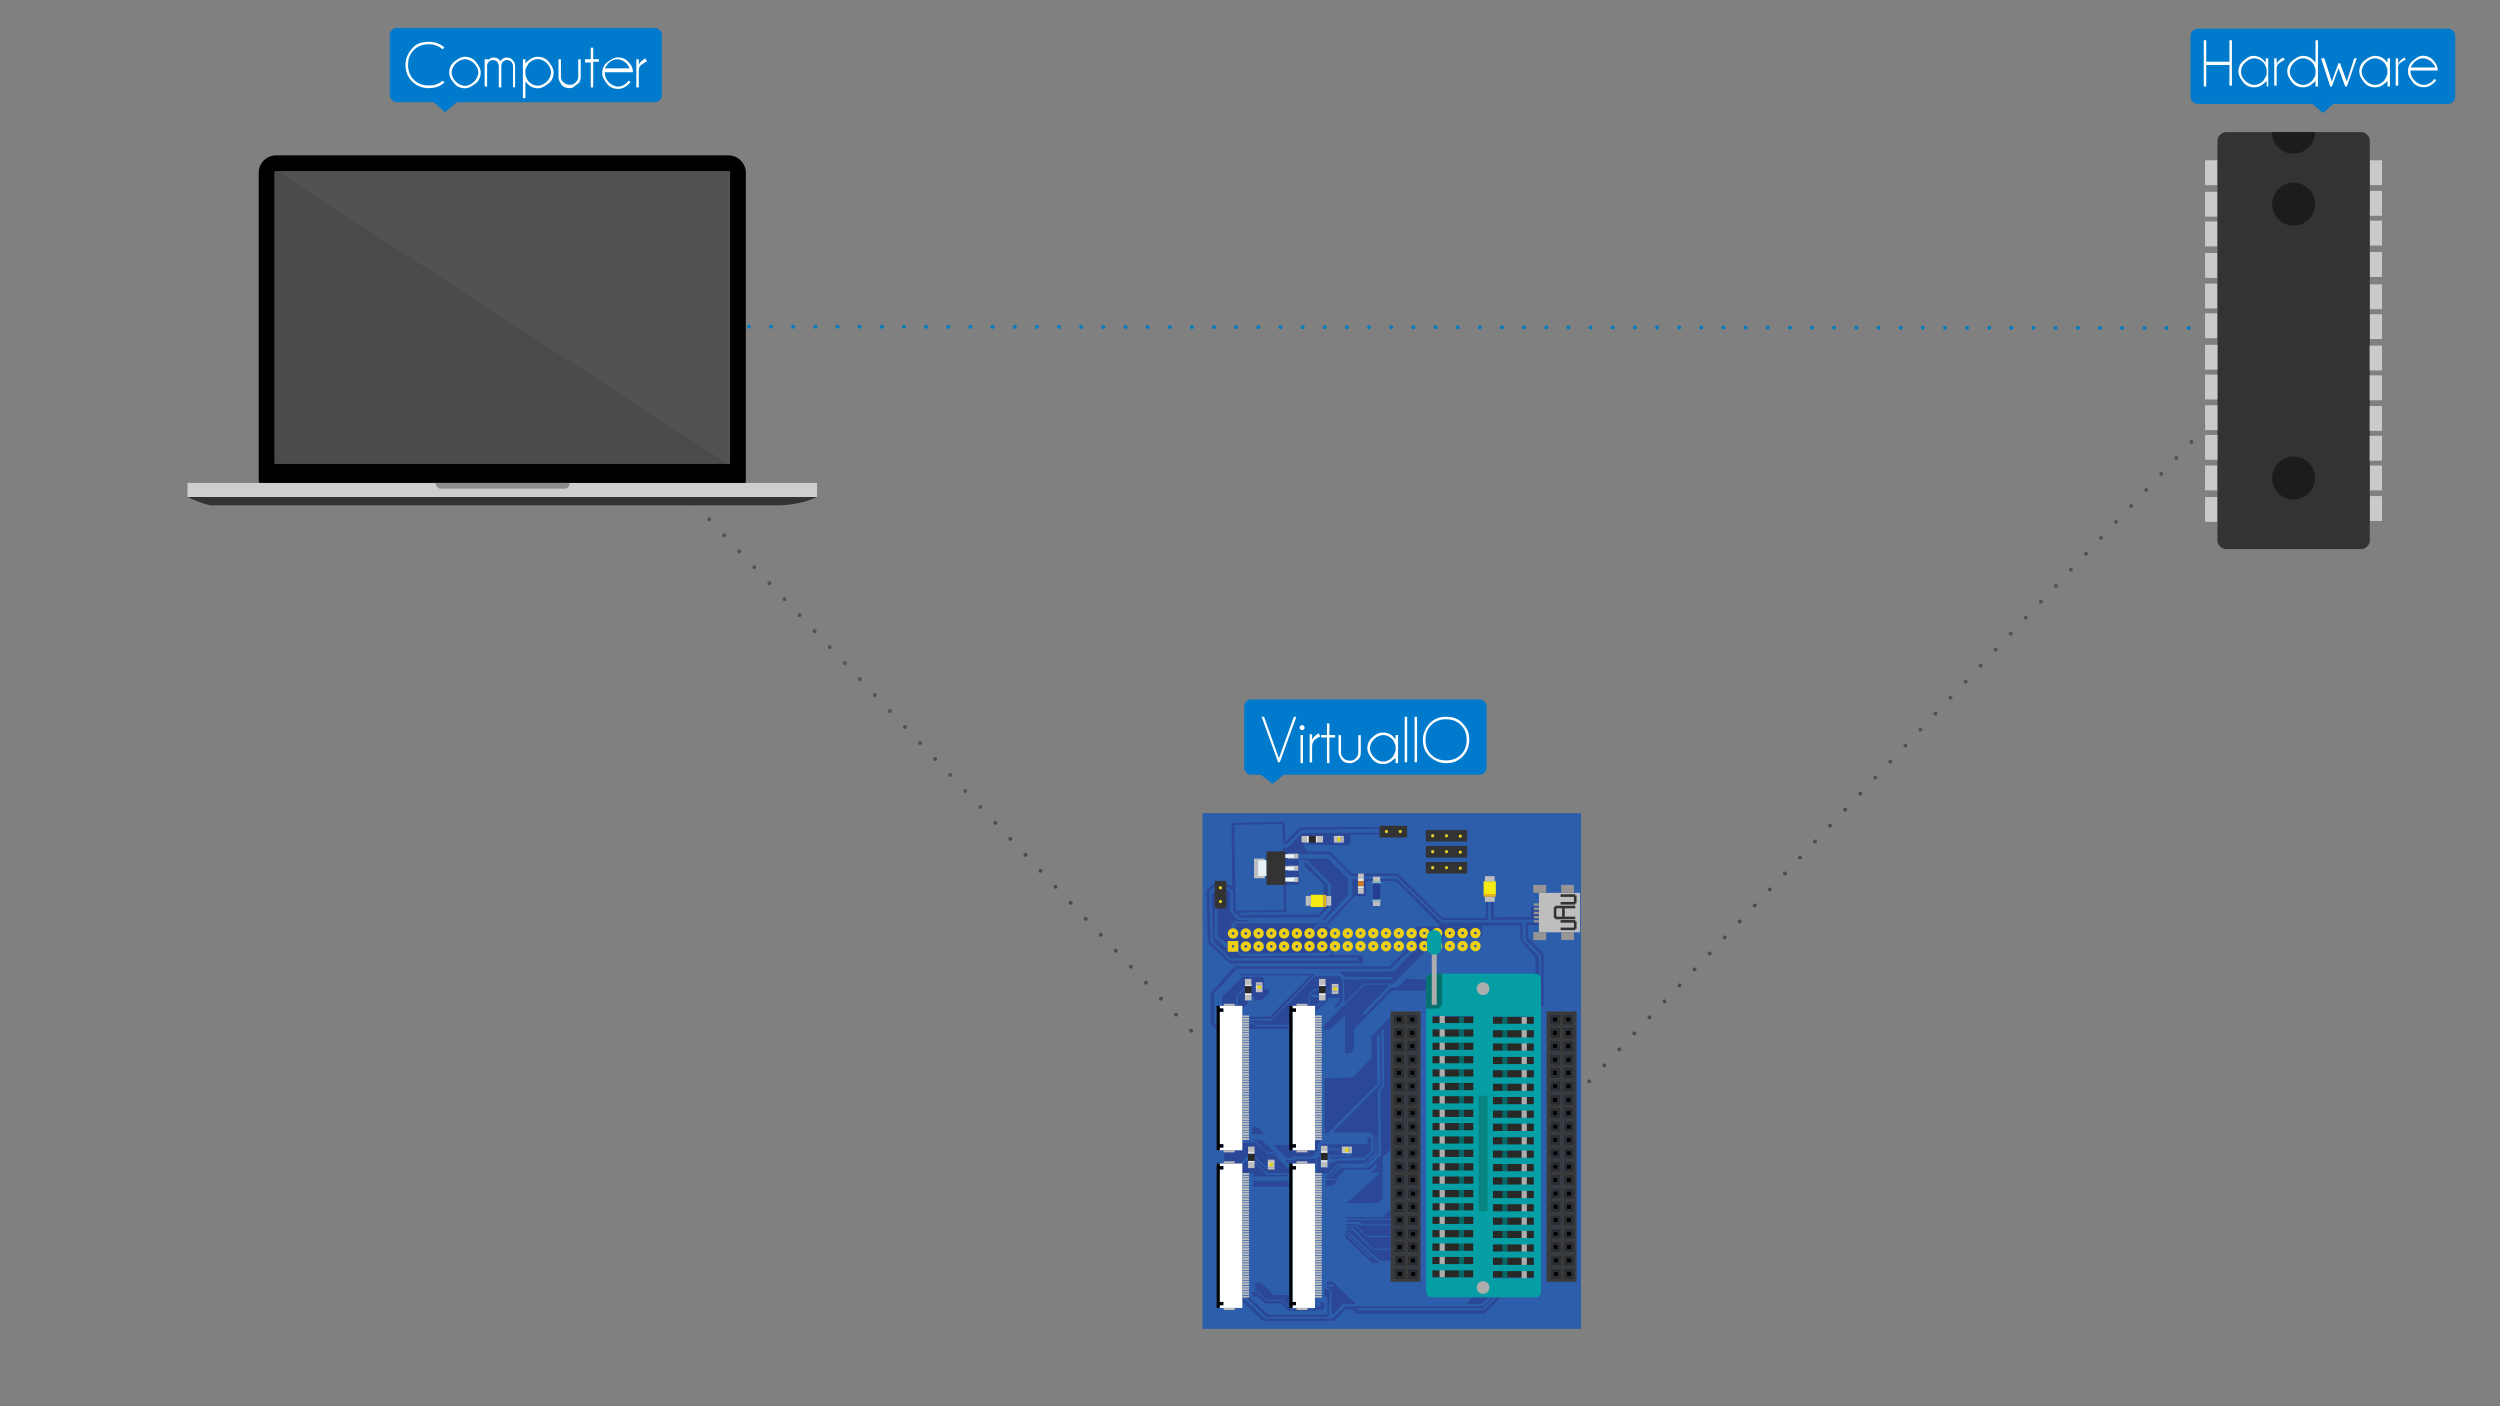 <?xml version="1.0" encoding="utf-8"?>
<!-- Generator: Adobe Illustrator 18.0.0, SVG Export Plug-In . SVG Version: 6.00 Build 0)  -->
<!DOCTYPE svg PUBLIC "-//W3C//DTD SVG 1.1//EN" "http://www.w3.org/Graphics/SVG/1.1/DTD/svg11.dtd">
<svg version="1.1" id="Vrstva_1" xmlns="http://www.w3.org/2000/svg" xmlns:xlink="http://www.w3.org/1999/xlink" x="0px" y="0px"
	 viewBox="0 0 1920 1080" enable-background="new 0 0 1920 1080" xml:space="preserve">
<rect x="0" y="0" width="1920" height="1080" fill="#808080" stroke="none"/>
<g>
	<g>
		<g>
			<g>
				
					<linearGradient id="SVGID_1_" gradientUnits="userSpaceOnUse" x1="263.125" y1="771.884" x2="576.125" y2="771.884" gradientTransform="matrix(2.716 0 0 2.716 209.794 -1849.476)">
					<stop  offset="0.5" style="stop-color:#4B4B4B"/>
					<stop  offset="0.5" style="stop-color:#525252"/>
				</linearGradient>
				
					<line fill="none" stroke="url(#SVGID_1_)" stroke-width="3" stroke-linecap="round" stroke-miterlimit="10" x1="1770.7" y1="246.9" x2="1770.7" y2="246.9"/>
				
					<linearGradient id="SVGID_2_" gradientUnits="userSpaceOnUse" x1="322.239" y1="907.908" x2="576.151" y2="907.908" gradientTransform="matrix(2.716 0 0 2.716 209.794 -1849.476)">
					<stop  offset="0.5" style="stop-color:#4B4B4B"/>
					<stop  offset="0.5" style="stop-color:#525252"/>
				</linearGradient>
				
					<line fill="none" stroke="url(#SVGID_2_)" stroke-width="3" stroke-linecap="round" stroke-miterlimit="10" stroke-dasharray="9.913866e-003,16.854" x1="1740.8" y1="278" x2="1103.6" y2="954.6"/>
				
					<linearGradient id="SVGID_3_" gradientUnits="userSpaceOnUse" x1="322.252" y1="1038.083" x2="635.252" y2="1038.083" gradientTransform="matrix(2.716 0 0 2.716 209.794 -1849.476)">
					<stop  offset="0.5" style="stop-color:#4B4B4B"/>
					<stop  offset="0.5" style="stop-color:#525252"/>
				</linearGradient>
				
					<line fill="none" stroke="url(#SVGID_3_)" stroke-width="3" stroke-linecap="round" stroke-miterlimit="10" x1="1089" y1="969.8" x2="1089" y2="969.8"/>
			</g>
		</g>
		<g>
			<line fill="none" x1="1073.7" y1="986.4" x2="1073.7" y2="986.4"/>
		</g>
	</g>
</g>
<g>
	<g>
		
			<line fill="none" stroke="#037CBF" stroke-width="3" stroke-linecap="round" stroke-miterlimit="10" stroke-dasharray="1.000000e-002,17" x1="404.1" y1="250.7" x2="404.1" y2="250.7"/>
		
			<line fill="none" stroke="#037CBF" stroke-width="3" stroke-linecap="round" stroke-miterlimit="10" stroke-dasharray="1.000000e-002,17" x1="439.1" y1="250.7" x2="1766.8" y2="252"/>
		
			<line fill="none" stroke="#037CBF" stroke-width="3" stroke-linecap="round" stroke-miterlimit="10" stroke-dasharray="1.000000e-002,17" x1="1784.6" y1="252" x2="1784.6" y2="252"/>
	</g>
</g>
<path fill="#007ACC" d="M1879.9,79.8h-191.9c-3.2,0-5.7-2.5-5.7-5.7V27.7c0-3.2,2.5-5.7,5.7-5.7h191.9c3.2,0,5.7,2.5,5.7,5.7v46.4
	C1885.6,77.2,1883.1,79.8,1879.9,79.8z"/>
<rect x="1709.7" y="37.2" fill="none" width="190.6" height="34.9"/>
<path fill="#007ACC" d="M503.2,78.5H305c-3.2,0-5.7-2.5-5.7-5.7V27.1c0-3.2,2.5-5.7,5.7-5.7h197.6c3.2,0,5.7,2.5,5.7,5.7v46.4
	C508.3,76,505.8,78.5,503.2,78.5z"/>
<path fill="#007ACC" d="M1136.6,595h-176c-2.5,0-5.1-2.5-5.1-5.7v-46.4c0-3.2,2.5-5.7,5.1-5.7h176c2.5,0,5.1,2.5,5.1,5.7v46.4
	C1141.7,592.5,1139.2,595,1136.6,595z"/>
<polygon fill="#007ACC" points="332.3,77.9 341.9,86.1 351.4,77.9 "/>
<polygon fill="#007ACC" points="967.6,594.4 977.2,602 986.7,594.4 "/>
<polygon fill="#007ACC" points="1774.5,78.5 1784,86.8 1793.5,78.5 "/>
<g>
	<g>
		<g>
			<g>
				
					<linearGradient id="SVGID_4_" gradientUnits="userSpaceOnUse" x1="405.545" y1="779.604" x2="718.544" y2="779.604" gradientTransform="matrix(-2.716 0 0 2.716 2369.074 -1849.476)">
					<stop  offset="0.5" style="stop-color:#4B4B4B"/>
					<stop  offset="0.5" style="stop-color:#525252"/>
				</linearGradient>
				
					<line fill="none" stroke="url(#SVGID_4_)" stroke-width="3" stroke-linecap="round" stroke-miterlimit="10" x1="421.9" y1="267.8" x2="421.9" y2="267.8"/>
				
					<linearGradient id="SVGID_5_" gradientUnits="userSpaceOnUse" x1="464.659" y1="915.744" x2="718.571" y2="915.744" gradientTransform="matrix(-2.716 0 0 2.716 2369.074 -1849.476)">
					<stop  offset="0.5" style="stop-color:#4B4B4B"/>
					<stop  offset="0.5" style="stop-color:#525252"/>
				</linearGradient>
				
					<line fill="none" stroke="url(#SVGID_5_)" stroke-width="3" stroke-linecap="round" stroke-miterlimit="10" stroke-dasharray="9.913866e-003,16.854" x1="1088.3" y1="975.6" x2="451.1" y2="299.6"/>
				
					<linearGradient id="SVGID_6_" gradientUnits="userSpaceOnUse" x1="464.672" y1="1046.036" x2="777.672" y2="1046.036" gradientTransform="matrix(-2.716 0 0 2.716 2369.074 -1849.476)">
					<stop  offset="0.5" style="stop-color:#4B4B4B"/>
					<stop  offset="0.5" style="stop-color:#525252"/>
				</linearGradient>
				
					<line fill="none" stroke="url(#SVGID_6_)" stroke-width="3" stroke-linecap="round" stroke-miterlimit="10" x1="1103" y1="991.4" x2="1103" y2="991.4"/>
			</g>
		</g>
		<g>
			<line fill="none" x1="1118.2" y1="1007.3" x2="1118.2" y2="1007.3"/>
		</g>
	</g>
</g>
<g>
	<path fill="#FFFFFF" d="M993.7,550.5h1.9l-12.7,34.9h-1.3l-12.7-34.9h1.9l11.4,31.8L993.7,550.5z"/>
	<path fill="#FFFFFF" d="M1001.3,557.5c0.6,0.6,0.6,0.6,0.6,1.3c0,0.6,0,1.3-0.6,1.3c-0.6,0.6-0.6,0.6-1.3,0.6c-0.6,0-1.3,0-1.3-0.6
		c-0.6-0.6-0.6-0.6-0.6-1.3c0-0.6,0-1.3,0.6-1.3c0.6-0.6,0.6-0.6,1.3-0.6C1000,556.9,1000.7,556.9,1001.3,557.5z M1000.7,564.5v21.6
		h-1.9v-21.6H1000.7z"/>
	<path fill="#FFFFFF" d="M1014,565.8c-1.3,0-2.5,1.3-4.4,2.5c-1.3,1.3-1.9,3.2-1.9,5.1v12.1h-1.9v-21.6h1.9v4.4
		c0.6-1.9,2.5-3.8,5.1-5.1L1014,565.8z"/>
	<path fill="#FFFFFF" d="M1019.1,564.5v-8.9h1.9v8.9h4.4v1.9h-4.4v19.7h-1.9v-19.7h-4.4v-1.9H1019.1z"/>
	<path fill="#FFFFFF" d="M1036.9,586.1c-2.5,0-5.1-0.6-6.4-2.5c-1.3-1.9-2.5-3.8-2.5-5.7v-13.3h1.9v13.3c0,1.9,0.6,3.2,1.9,4.4
		c1.3,1.3,3.2,1.9,5.1,1.9c1.9,0,3.2-0.6,4.4-1.9c1.3-1.3,1.9-3.2,1.9-4.4v-13.3h1.9v13.3c0,2.5-0.6,4.4-2.5,5.7
		S1039.4,586.1,1036.9,586.1z"/>
	<path fill="#FFFFFF" d="M1073.7,586.1h-1.9v-4.4c-0.6,0.6-0.6,1.3-1.3,1.3c-2.5,2.5-5.1,3.8-8.3,3.8c-3.2,0-6.4-1.3-8.3-3.8
		s-3.8-5.1-3.8-8.3c0-3.2,1.3-6.4,3.8-8.3c2.5-2.5,5.1-3.8,8.3-3.8c3.2,0,6.4,1.3,8.3,3.8c0.6,0.6,0.6,0.6,1.3,1.3v-3.2h1.9V586.1z
		 M1071.8,576.6v-3.8c-0.6-1.9-1.3-3.8-2.5-5.1c-1.9-1.9-4.4-3.2-7-3.2c-2.5,0-5.1,1.3-7,3.2c-1.9,1.9-3.2,4.4-3.2,7
		c0,2.5,1.3,5.1,3.2,7c1.9,1.9,4.4,3.2,7,3.2c2.5,0,5.1-1.3,7-3.2C1070.6,579.8,1071.2,578.5,1071.8,576.6z"/>
	<path fill="#FFFFFF" d="M1080.7,550.5v34.9h-1.9v-34.9H1080.7z"/>
	<path fill="#FFFFFF" d="M1088.3,550.5v34.9h-1.9v-34.9H1088.3z"/>
	<path fill="#FFFFFF" d="M1123.3,555.6c3.8,3.8,5.1,7.6,5.1,12.7c0,5.1-1.9,9.5-5.1,12.7c-3.8,3.8-7.6,5.1-12.7,5.1
		c-5.1,0-8.9-1.9-12.7-5.1c-3.8-3.8-5.1-7.6-5.1-12.7c0-5.1,1.9-8.9,5.1-12.7c3.8-3.8,7.6-5.1,12.7-5.1
		C1115.7,550.5,1120.1,551.8,1123.3,555.6z M1110.6,552.4c-4.4,0-8.3,1.3-11.4,4.4c-3.2,3.2-4.4,7-4.4,11.4c0,4.4,1.3,8.3,4.4,11.4
		c3.2,3.2,7,4.4,11.4,4.4c4.4,0,8.3-1.3,11.4-4.4c3.2-3.2,4.4-7,4.4-11.4s-1.3-8.3-4.4-11.4C1118.8,553.7,1115,552.4,1110.6,552.4z"
		/>
</g>
<g>
	<path fill="#FFFFFF" d="M340,62l1.3,1.3c-3.2,3.2-7.6,4.4-12.1,4.4c-5.1,0-9.5-1.9-12.7-5.1c-3.2-3.2-5.1-7.6-5.1-12.7
		s1.9-8.9,5.1-12.7c3.2-3.8,7.6-5.1,12.7-5.1c4.4,0,8.9,1.3,12.1,4.4l-1.3,1.3c-3.2-2.5-6.4-3.8-10.8-3.8c-4.4,0-8.3,1.3-11.4,4.4
		c-3.2,3.2-4.4,7-4.4,11.4s1.3,8.3,4.4,11.4c3.2,3.2,7,4.4,11.4,4.4C333.6,65.8,336.8,64.5,340,62z"/>
	<path fill="#FFFFFF" d="M357.1,43.6c3.2,0,6.4,1.3,8.3,3.8c1.9,2.5,3.8,5.1,3.8,8.3s-1.3,6.4-3.8,8.3c-2.5,1.9-5.1,3.8-8.3,3.8
		c-3.2,0-6.4-1.3-8.3-3.8c-1.9-2.5-3.8-4.4-3.8-8.3c0-3.2,1.3-6.4,3.8-8.3C351.4,45.5,353.9,43.6,357.1,43.6z M350.1,48.7
		c-1.9,1.9-3.2,4.4-3.2,7s1.3,5.1,3.2,7c1.9,1.9,4.4,3.2,7,3.2c2.5,0,5.1-1.3,7-3.2s3.2-4.4,3.2-7s-1.3-5.1-3.2-7
		c-1.9-1.9-4.4-3.2-7-3.2C354.6,45.5,352,46.8,350.1,48.7z"/>
	<path fill="#FFFFFF" d="M373,45.5h1.9v0.6c1.3-1.3,2.5-1.9,4.4-1.9c1.9,0,3.2,0.6,4.4,1.9c0.6,0.6,0.6,0.6,0.6,1.3
		c0-0.6,0.6-0.6,0.6-1.3c1.3-1.3,2.5-1.9,4.4-1.9s3.2,0.6,4.4,1.9c1.3,1.3,1.9,2.5,1.9,4.4v16.5H394V50.6l0,0c0-1.3-0.6-1.9-1.3-3.2
		c-0.6-0.6-1.9-1.3-3.2-1.3s-2.5,0.6-3.2,1.3c-0.6,0.6-1.3,1.9-1.3,3.2v16.5h-1.9V50.6l0,0c0-1.3-0.6-1.9-1.3-3.2
		c-0.6-0.6-1.9-1.3-3.2-1.3s-2.5,0.6-3.2,1.3s-1.3,1.9-1.3,2.5v16.5h-1.9v-21H373z"/>
	<path fill="#FFFFFF" d="M401.6,45.5h1.9v3.2c0.6-0.6,0.6-1.3,1.3-1.3c2.5-2.5,5.1-3.8,8.3-3.8s6.4,1.3,8.3,3.8
		c1.9,2.5,3.8,5.1,3.8,8.3s-1.3,6.4-3.8,8.3c-2.5,1.9-5.1,3.8-8.3,3.8s-6.4-1.3-8.3-3.8c-0.6-0.6-0.6-0.6-1.3-1.3v12.7h-1.9
		C401.6,75.3,401.6,45.5,401.6,45.5z M403.5,53.7v3.8c0.6,1.9,1.3,3.8,2.5,5.1c1.9,1.9,4.4,3.2,7,3.2s5.1-1.3,7-3.2s3.2-4.4,3.2-7
		s-1.3-5.1-3.2-7c-1.9-1.9-4.4-3.2-7-3.2s-5.1,1.3-7,3.2C404.8,50.6,404.1,51.8,403.5,53.7z"/>
	<path fill="#FFFFFF" d="M437.8,67.7c-2.5,0-5.1-0.6-6.4-2.5c-1.3-1.9-2.5-3.8-2.5-5.7v-14h1.9v13.3c0,1.9,0.6,3.2,1.9,4.4
		c1.3,1.3,3.2,1.9,5.1,1.9c1.9,0,3.2-0.6,4.4-1.9c1.3-1.3,1.9-2.5,1.9-4.4V45.5h1.9v13.3c0,2.5-0.6,4.4-2.5,5.7
		C441.6,65.8,440.3,67.7,437.8,67.7z"/>
	<path fill="#FFFFFF" d="M453.7,45.5v-8.9h1.9v8.9h4.4v1.9h-4.4v19.7h-1.9V48h-4.4v-2.5H453.7z"/>
	<path fill="#FFFFFF" d="M464.5,55c0,0.6,0,0.6,0,1.3c0,2.5,1.3,5.1,3.2,7c1.9,1.9,4.4,3.2,7,3.2s5.1-1.3,7-3.2
		c0.6-0.6,0.6-0.6,0.6-1.3l1.9,0.6c0,0.6-0.6,1.3-1.3,1.9c-2.5,2.5-5.1,3.8-8.3,3.8s-6.4-1.3-8.3-3.8c-1.9-2.5-3.8-5.1-3.8-8.3
		s1.3-6.4,3.8-8.3c2.5-1.9,5.1-3.8,8.3-3.8s6.4,1.3,8.3,3.8c1.9,1.9,3.2,4.4,3.2,7.6h-21.6V55z M464.5,52.5h19.1
		c-0.6-1.3-1.3-2.5-2.5-3.8c-1.9-1.9-4.4-3.2-7-3.2s-5.1,1.3-7,3.2C466.4,49.9,465.1,51.2,464.5,52.5z"/>
	<path fill="#FFFFFF" d="M496.9,47.4c-1.3,0-2.5,1.3-4.4,2.5s-1.9,3.2-1.9,5.1v12.1h-1.9V45.5h1.9v4.4c0.6-1.9,2.5-3.8,5.1-5.1
		L496.9,47.4z"/>
</g>
<g>
	<path fill="#FFFFFF" d="M1694.4,49.9v16.5h-1.9V30.9h1.9v16.5h17.8V30.9h1.9v34.9h-1.9V49.9H1694.4z"/>
	<path fill="#FFFFFF" d="M1742.7,66.4h-1.9V62c-0.6,0.6-0.6,1.3-1.3,1.3c-2.5,2.5-5.1,3.8-8.3,3.8c-3.2,0-6.4-1.3-8.3-3.8
		s-3.8-5.1-3.8-8.3s1.3-6.4,3.8-8.3c2.5-1.9,4.4-3.8,7.6-3.8s6.4,1.3,8.3,3.8c0.6,0.6,0.6,0.6,1.3,1.3v-3.2h1.9v21.6H1742.7z
		 M1740.8,56.9v-3.8c-0.6-1.9-1.3-3.8-2.5-5.1c-1.9-1.9-4.4-3.2-7-3.2s-5.1,1.3-7,3.2s-3.2,3.8-3.2,7s1.3,5.1,3.2,7
		c1.9,1.9,4.4,3.2,7,3.2s5.1-1.3,7-3.2C1739.5,60.1,1740.2,58.8,1740.8,56.9z"/>
	<path fill="#FFFFFF" d="M1754.8,46.1c-1.3,0-2.5,1.3-4.4,2.5c-1.9,1.3-1.9,3.2-1.9,5.1v12.1h-1.9v-21h1.9v4.4
		c0.6-1.9,2.5-3.8,5.1-5.1L1754.8,46.1z"/>
	<path fill="#FFFFFF" d="M1780.8,66.4h-2.5V62c-0.6,0.6-0.6,1.3-1.3,1.3c-2.5,2.5-5.1,3.8-8.3,3.8c-3.2,0-6.4-1.3-8.3-3.8
		c-1.9-2.5-3.8-5.1-3.8-8.3s1.3-6.4,3.8-8.3c2.5-1.9,5.1-3.8,8.3-3.8c3.2,0,6.4,1.3,8.3,3.8c0.6,0.6,0.6,0.6,1.3,1.3V30.9h1.9v35.6
		H1780.8z M1778.3,56.9v-3.8c-0.6-1.9-1.3-3.8-2.5-5.1c-1.9-1.9-4.4-3.2-7-3.2s-5.1,1.3-7,3.2s-3.2,4.4-3.2,7s1.3,5.1,3.2,7
		c1.9,1.9,4.4,3.2,7,3.2s5.1-1.3,7-3.2C1777,60.1,1778.3,58.8,1778.3,56.9z"/>
	<path fill="#FFFFFF" d="M1810,44.8l-7.6,21.6h-1.3l-5.1-14l-5.1,14h-1.3l-7-21.6h2.5l5.7,17.8l5.1-14h1.3l5.1,14l5.7-17.8
		C1808.1,44.8,1810,44.8,1810,44.8z"/>
	<path fill="#FFFFFF" d="M1835.5,66.4h-1.9V62c-0.6,0.6-0.6,1.3-1.3,1.3c-2.5,2.5-5.1,3.8-8.3,3.8c-3.2,0-6.4-1.3-8.3-3.8
		s-3.8-5.1-3.8-8.3s1.3-6.4,3.8-8.3c2.5-1.9,5.1-3.8,8.3-3.8c3.2,0,6.4,1.3,8.3,3.8c0.6,0.6,0.6,0.6,1.3,1.3v-3.2h1.9V66.4z
		 M1833.5,56.9v-3.8c-0.6-1.9-1.3-3.8-2.5-5.1c-1.9-1.9-4.4-3.2-7-3.2s-5.1,1.3-7,3.2s-3.2,4.4-3.2,7s1.3,5.1,3.2,7
		c1.9,1.9,4.4,3.2,7,3.2s5.1-1.3,7-3.2C1832.3,60.1,1832.9,58.8,1833.5,56.9z"/>
	<path fill="#FFFFFF" d="M1847.5,46.1c-1.3,0-2.5,1.3-4.4,2.5c-1.9,1.3-1.3,3.8-1.3,5.1v12.1h-1.9v-21h1.9v4.4
		c0.6-1.9,2.5-3.8,5.1-5.1L1847.5,46.1z"/>
	<path fill="#FFFFFF" d="M1851.3,53.7c0,0.6,0,0.6,0,1.3c0,2.5,1.3,5.1,3.2,7c1.9,1.9,4.4,3.2,7,3.2s5.1-1.3,7-3.2
		c0.6-0.6,0.6-0.6,0.6-1.3l1.9,0.6c0,0.6-0.6,1.3-1.3,1.9c-2.5,2.5-5.1,3.8-8.3,3.8c-3.2,0-6.4-1.3-8.3-3.8s-3.8-5.1-3.8-8.3
		c0-3.2,1.3-6.4,3.8-8.3s4.4-3.8,7.6-3.8c3.2,0,6.4,1.3,8.3,3.8c1.9,1.9,3.2,4.4,3.2,7.6h-21L1851.3,53.7L1851.3,53.7z M1851.3,51.8
		h19.1c-0.6-1.3-1.3-2.5-2.5-3.8c-1.9-1.9-4.4-3.2-7-3.2s-5.1,1.3-7,3.2C1853.2,48.7,1852,50.6,1851.3,51.8z"/>
</g>
<g id="PC">
	<path d="M560.2,381.7H212c-7.6,0-13.3-6.4-13.3-13.3V132.6c0-7.6,6.4-13.3,13.3-13.3h347.5c7.6,0,13.3,6.4,13.3,13.3v235.1
		C573.5,375.3,567.1,381.7,560.2,381.7z"/>
	
		<linearGradient id="SVGID_7_" gradientUnits="userSpaceOnUse" x1="26.767" y1="930.681" x2="102.823" y2="1047.798" gradientTransform="matrix(2.716 0 0 -2.716 209.794 2930.477)">
		<stop  offset="0.5" style="stop-color:#4B4B4B"/>
		<stop  offset="0.5" style="stop-color:#525252"/>
	</linearGradient>
	<rect x="210.7" y="131.4" fill="url(#SVGID_7_)" width="350" height="224.9"/>
	<rect x="144" y="370.9" fill="#CFCECF" width="483.5" height="10.8"/>
	<path fill="#333333" d="M144,381.7c12.1,5.7,17.8,6.4,17.8,6.4h436.4c0,0,16.5,0,29.2-6.4"/>
	<path fill="#8C8C8C" d="M334.6,370.9L334.6,370.9c0,2.5,1.9,4.4,3.8,4.4h95.3c1.9,0,3.8-1.9,3.8-3.8v-0.6
		C437.5,370.9,334.6,370.9,334.6,370.9z"/>
</g>
<g id="pcb">
	<rect x="923.5" y="624.5" fill="#2D5EAB" width="290.7" height="396.1"/>
	<polygon opacity="0.6" fill="#2B378B" points="1005.1,659.4 1019.9,659.4 1035.4,674.9 1035.4,687.2 1017.5,706.6 1015.9,706.6 
		1016.5,705 1021.9,698.9 1022.4,679.3 1003.7,660.6 998,660.6 998,659.4 	"/>
	<polygon opacity="0.6" fill="#2B378B" points="1019.1,984.4 1023.6,984.3 1041.2,1001.4 1031.4,1001.4 1024.1,1009 1022.7,1009 
		1022.6,991.3 1019.1,988.9 1019.1,988.4 1023.9,988.4 1023.9,986.6 1019.1,986.6 	"/>
	<polygon opacity="0.6" fill="#2B378B" points="1032.9,950 1053.9,970.2 1059.5,970.2 1035.6,947.1 1032.9,947.3 1032.9,948.2 
		1035.2,948.2 1053,965.5 1052.3,966.4 1034.9,949.1 1032.9,949.1 	"/>
	<polyline opacity="0.6" fill="#2B378B" points="1068,968.2 1059.5,968.2 1036.6,946.5 1033.6,946.5 1033.6,944.6 1038.4,944.6 
		1054.5,959.8 1068,960 1068,968.2 1068,968.2 	"/>
	<polyline opacity="0.6" fill="#2B378B" points="1068,958.9 1054.6,958.9 1039.6,943.5 1034,943.5 1034,942.2 1041.5,942.2 
		1050.2,950.4 1068,950.1 1068,958.9 	"/>
	<polyline opacity="0.6" fill="#2B378B" points="1068,949.1 1049.8,949.1 1041.7,940.9 1041.7,939.8 1045.3,941.2 1068,941.2 
		1068,949.1 	"/>
	<polyline opacity="0.6" fill="#2B378B" points="1068,940.3 1045.8,940.3 1044.8,938.5 1041.9,938.5 1041.9,937 1045.4,937 
		1068,937 1068,940.3 	"/>
	<polyline opacity="0.6" fill="#2B378B" points="1068,936 1034.3,936 1034.3,934.7 1062,934.7 1068,929.1 1068,936 	"/>
	<polygon opacity="0.6" fill="#2B378B" points="1034.2,924 1059,923.8 1061.9,920.9 1061.9,888.9 1068,882.8 1068,780.9 
		1053.2,795.9 1053.4,812.5 1038.9,827.4 1017.3,828.1 1017.3,870.2 1019.9,870.2 1057.7,832.5 1057.4,794.9 1059.7,794.9 
		1060.1,832.7 1023.4,869.7 1052.1,869.7 1054.7,872.1 1055.1,884.2 1048.4,891 1027.4,891.5 1023,893.3 1020.4,893.2 1020.5,897 
		1013.9,896.9 1013.8,888.5 1011.7,888.6 1011.7,900.9 1020.6,900.9 1027.2,893.7 1047.9,893.6 1056.3,885.4 1056.3,872.1 
		1057,872.1 1057.4,885.7 1049.1,893.9 1049.1,895.1 1058.4,885.8 1058.2,837 1061.3,833.7 1061,790.9 1062.8,790.9 1063.1,834.4 
		1060.2,837.5 1060.7,887 1050.8,896.7 1050.9,898 1052.5,897.9 1056.6,893.8 1057.7,893.8 1057.7,895.8 1053.3,900 1053.1,900.6 
		1060.1,900.7 	"/>
	<polygon opacity="0.6" fill="#2B378B" points="964.1,985 968.4,985 978.2,994.6 990.2,994.6 990.2,1003.1 985.3,998.1 972.6,998.2 
		965.9,991.3 964.1,991.3 	"/>
	<path opacity="0.6" fill="#2B378B" d="M961.8,994.6"/>
	<polygon opacity="0.6" fill="#2B378B" points="961.7,992.1 961.7,995.7 965.8,995.7 971.4,1001 984,1001 990.2,1006.9 
		1009.8,1006.9 1011,1005.7 1015.4,1006.1 1017.1,1004.5 1017.1,1000.3 1014.1,1000.3 1014.1,1003.5 1010.5,1003.5 1008.3,1005.9 
		992.2,1005.9 984.8,999.1 972.7,999.1 965.3,992.1 	"/>
	<polyline opacity="0.6" fill="#2B378B" points="957.3,996.5 972.6,1011.5 1019.1,1011.5 1020.8,1009.9 1020.8,1000.9 
		1021.2,1000.9 1021.2,991.7 1019.3,990.1 1017.1,990.1 1017.1,995.9 1019.4,995.9 1019.4,1008.7 1018.6,1009.6 974.1,1009.6 
		959.3,996.1 957.3,996.5 	"/>
	<path opacity="0.6" fill="#2B378B" d="M1009.9,1040"/>
	<polyline opacity="0.6" fill="#2B378B" points="954.1,999.5 970.1,1014.4 1024.9,1014.4 1033.2,1005.5 1038.6,1005.7 1041.6,1009 
		1140.2,1009 1152.7,996.4 1149.8,996.4 1139.8,1006.4 1042.2,1006.4 1042.2,1004.7 1139,1004.7 1147.3,996.4 1145.8,996.4 
		1139,1003.1 1033.6,1003.1 1024.8,1011.5 1023.6,1012.7 971.5,1012.7 954.1,996.5 954.1,999.5 	"/>
	<polyline opacity="0.6" fill="#2B378B" points="1131,996.4 1126,1001.3 1138.4,1001.3 1143.5,996.4 1131,996.4 	"/>
	<polygon opacity="0.6" fill="#2B378B" points="1018.2,906.3 1027.3,906.3 1023.2,910.9 1018.2,910.9 	"/>
	<polygon opacity="0.6" fill="#2B378B" points="1018.2,905.2 1026.5,905.2 1033.3,898.2 1052.5,898.2 1052.5,896.8 1029.3,896.8 
		1021.9,904.1 1018.2,904.1 	"/>
	<polygon opacity="0.6" fill="#2B378B" points="1018.2,903.5 1021.3,903.5 1029.4,895.1 1029.4,894.6 1027.9,894.6 1020.4,902.5 
		1018.2,902.6 	"/>
	<polyline opacity="0.6" fill="#2B378B" points="1041.7,939.8 1034,940.1 1034,941.3 1042.1,941.3 	"/>
	<polyline opacity="0.6" fill="#2B378B" points="1041.9,938.5 1034.3,938.5 1034.3,937 1041.9,937 	"/>
	<polygon opacity="0.6" fill="#2B378B" points="1014.5,878.8 1050.4,878.8 1050.4,872.1 1053,874.8 1053,884 1048.2,888.8 
		1021.3,889.8 1021.3,888.2 1036.3,888.2 1038.2,886.6 1038.2,885.3 1036,885.3 1033,887.1 1012.5,887.1 1017,883.4 1029,883.4 
		1028.6,882 1014.5,882 	"/>
	<polygon opacity="0.6" fill="#2B378B" points="962.6,906.7 962.6,911.3 990.2,911.3 990.2,909 988.8,906.7 	"/>
	<polygon opacity="0.6" fill="#2B378B" points="962.6,903.6 986.1,903.6 990.2,902.3 972.7,902.3 963.5,893 958.5,890.6 
		954.1,894.1 954.1,900.9 959.3,900.9 961.8,900.9 962.6,900.9 	"/>
	<polyline opacity="0.6" fill="#2B378B" points="952.6,893.6 960.6,885.4 973.7,897.3 973.8,898.7 963.5,889.8 963.5,891.6 
		972.8,901 990.2,900.9 990.2,898.6 977.9,886 973.1,886 964.4,877.5 954.1,877.5 954.1,883.4 940.2,883.4 940.2,893.6 952.6,893.6 
			"/>
	<polygon opacity="0.6" fill="#2B378B" points="962.2,876.3 964.7,876.3 972.2,884.6 977.9,884.7 980.1,887.5 981.5,887.5 
		969.1,875.5 962.2,875.5 	"/>
	<polygon opacity="0.6" fill="#2B378B" points="961.5,870.9 970.9,870.9 966.2,865.8 961.5,865.8 	"/>
	<polyline opacity="0.6" fill="#2B378B" points="990.2,879.3 977.9,879.3 987.6,889.2 992.8,889.2 994,888.2 1008.2,888.2 
		1011.7,884 1011.7,879 1013.3,877.5 1013.3,875.5 990.2,879.3 	"/>
	<polygon opacity="0.6" fill="#2B378B" points="986.8,891 994.9,891 994.9,890 1010.6,889.8 1010.6,896 1009.9,896 992.6,896 	"/>
	<polygon opacity="0.6" fill="#2B378B" points="1016.9,787.5 1048,756.2 1067.5,756.2 1047,777.3 1047,779.1 1048.9,778.9 
		1068.1,758.5 1072.8,758.5 1079.9,751.8 1095.3,752.1 1095.3,760.8 1068.9,760.8 1039.9,790.5 1039.9,806.2 1037.1,808.9 
		1032.9,808.9 1032.9,779.9 1021.4,790.9 1016.9,790.9 	"/>
	<polyline opacity="0.6" fill="#2B378B" points="959.3,786 962,786 964.5,788.2 990.2,788.2 990.2,790.2 959.3,790.2 959.3,786 	"/>
	<polyline opacity="0.6" fill="#2B378B" points="959.4,785.1 962.6,785.1 964.5,787 990.2,787 990.2,772.5 1005.1,772.5 
		1005.1,763.5 1009.4,759.5 1018.1,759.5 1022.1,762.4 1022.1,763.5 1018.1,760.4 1009.9,760.6 1006,764.2 1006.2,772.5 1011,772.5 
		1014.8,768.7 1014.8,766.1 1007.4,766.1 1007.4,763.8 1016.7,763.8 1016.2,768.8 1010.7,774.1 1010.7,776.3 1019.9,768.5 
		1019.9,766.3 1028.7,766.3 1028.7,768.6 1025.3,772.7 1025.3,774.7 1031.1,769 1031.1,752.4 1028.8,749.8 1009.9,749.8 
		976.7,783.7 959.3,783.7 959.3,784.7 	"/>
	<polygon opacity="0.6" fill="#2B378B" points="1032.6,770.3 1047.4,755.3 1070.3,755.3 1095.7,729.2 1107.8,729.3 1107.8,711.6 
		1087.9,711.6 1087.9,730.9 1085.4,730.9 1070.3,746.1 1028.5,746.1 1032.6,750.3 1069.3,750.3 1069.3,752.2 1032.1,752.2 	"/>
	<polyline opacity="0.6" fill="#2B378B" points="938.5,772.5 938.5,765.8 954.1,750.3 969.6,750.3 970.9,751.3 970.9,759.5 
		974.8,760.1 974.8,762.4 968.7,768.3 964,768.3 961.6,764.2 957.9,764.2 958.2,770.9 954.3,774.5 954.1,772.5 950.7,772.5 
		950.7,765.1 955.9,760 955.9,758.2 949.2,764.9 949.5,772.5 938.5,772.5 	"/>
	<polyline opacity="0.6" fill="#2B378B" points="959.3,782.5 959.7,782.5 976.5,782.5 1009.1,748.8 1009.9,747.9 953.1,747.9 
		953.1,749.2 1005.7,749.2 1006.5,749.2 975,780.8 959.3,780.8 959.3,782.5 	"/>
	<polyline opacity="0.6" fill="#2B378B" points="934.4,787.9 932.4,786 932.4,762.8 950.2,744.1 1067.5,744.1 1082.8,729.9 
		1081.8,727.6 1067,742.1 948.2,742.1 929.7,762.8 929.7,786.5 934.4,790.7 934.4,787.9 	"/>
	<polyline opacity="0.6" fill="#2B378B" points="932.9,697.1 932.9,720.4 941.4,727.6 947,728.1 953.1,734.1 1020,734.1 
		1023.3,730.7 1023.7,729.3 1025.3,729.3 1022.8,733.7 1046.8,733.7 1046.8,739.1 1046.8,740 944.4,740 927.6,724.2 926.6,684 
		932.9,678 932.9,680.7 928.7,684.7 929.7,723.2 944.5,737.7 1042.9,737.7 1042.9,735.4 945,736 931.6,722.7 930.5,686 932.9,684.3 
		932.9,697.1 	"/>
	<polyline opacity="0.6" fill="#2B378B" points="935,697.7 935,719.3 954.3,732.4 1019,731.7 1023,727.6 1023,714.2 1018.5,711 
		1012.1,711.2 1009,715.8 1008.6,713.3 1011.6,710.1 1011.6,709 949.5,709.2 948,710.8 947.9,714.5 946,714.6 945.7,710 
		948.2,707.5 958.8,707.6 958.9,706.6 951,706.6 944.9,700.5 944.9,685.1 941.8,683.4 932.9,684.3 	"/>
	<polygon opacity="0.6" fill="#2B378B" points="947.9,633.5 949.1,699.3 985.9,698.9 985.2,650.7 989,650.9 999.6,639.8 
		1059.5,639.4 1059.5,640.9 1037.1,641.1 1037.4,647 1035.4,649.3 1004.4,648.6 1004.4,643.4 1001.7,643.4 1001.7,650.7 
		1004.1,653.9 1021.6,653.9 1038.1,670.9 1073.5,670.9 1107.8,704.9 1141.1,704.9 1141.1,692.6 1142.7,692.6 1142.7,706.7 
		1107.3,706.7 1072.9,672.9 1037.7,672.9 1020.9,656 997.1,656 998,679.2 987.8,679.6 988,700.6 952.1,700.9 952.1,702.6 
		1012.4,702.2 1016.7,698 1016.5,679.1 1002.1,665.6 1002.1,661.3 1019.7,679.6 1019.8,697.7 1013,704.6 952.6,704.8 947,699.6 
		947,684 941.8,680.7 941.8,678.6 946.3,680.7 945.8,632 986.7,631.1 987.1,646.5 998.4,635.3 1059.5,635.1 1059.5,636.4 
		999.2,637.4 989,648.1 985.2,648.1 984.8,632.8 	"/>
	<polygon opacity="0.6" fill="#2B378B" points="1011.6,710.1 1020.1,710.1 1040.8,688.1 1049.2,688.1 1049.2,676.6 1071.8,676.6 
		1105.7,710.7 1105.7,719.1 1138.5,719.1 1138.5,710.9 1167.6,710.9 1167.6,722 1179.3,735.2 1179.2,747.8 1180,754.8 1181.9,748.8 
		1181.9,734.9 1169.2,721.6 1169.3,708.5 1107,708.5 1072.6,674.9 1038.4,675.2 1038.7,688.1 1018.6,709.1 1011.6,709 	"/>
	<polyline opacity="0.6" fill="#2B378B" points="1183.5,772.9 1185.5,772.9 1185.5,732.6 1173.5,720.5 1173.5,710.5 1181.9,710.5 
		1181.9,708.3 1171.7,708.5 1171.7,721.5 1183.6,733.5 1183.5,772.9 	"/>
	<polyline opacity="0.6" fill="#2B378B" points="1145,692.6 1145,706.5 1181.9,706.2 1181.9,696 1175.7,696.1 1175.6,704.4 
		1147.4,704.4 1147.3,699.8 1147.1,692.6 1145,692.6 	"/>
	<g>
		<path fill="#3A3A3A" d="M1187.8,776.8v207.6h23V776.8H1187.8z M1190.1,779.1h7.9v7.9h-7.9V779.1z M1190.2,789.3h7.9v7.9h-7.9
			V789.3z M1190.2,799.6h7.9v7.9h-7.9V799.6z M1190.3,809.9h7.9v7.9h-7.9V809.9z M1190.3,820.2h7.9v7.9h-7.9V820.2z M1190.3,830.5
			h7.9v7.9h-7.9V830.5z M1190.4,840.7h7.9v7.9h-7.9V840.7z M1190.4,851h7.9v7.9h-7.9V851z M1190.4,861.3h7.9v7.9h-7.9V861.3z
			 M1190.5,871.6h7.9v7.9h-7.9V871.6z M1190.5,881.9h7.9v7.9h-7.9V881.9z M1190.6,892.1h7.9v7.9h-7.9V892.1z M1190.6,902.4h7.9v7.9
			h-7.9V902.4z M1190.6,912.7h7.9v7.9h-7.9V912.7z M1190.7,923h7.9v7.9h-7.9V923z M1190.7,933.3h7.9v7.9h-7.9V933.3z M1190.8,943.5
			h7.9v7.9h-7.9V943.5z M1190.8,953.8h7.9v7.9h-7.9V953.8z M1190.8,964.1h7.9v7.9h-7.9V964.1z M1198.8,982.3h-7.9v-7.9h7.9V982.3z
			 M1200.4,779.1h7.9v7.9h-7.9V779.1z M1200.5,789.3h7.9v7.9h-7.9V789.3z M1200.5,799.6h7.9v7.9h-7.9V799.6z M1200.5,809.9h7.9v7.9
			h-7.9V809.9z M1200.6,820.2h7.9v7.9h-7.9V820.2z M1200.6,830.5h7.9v7.9h-7.9V830.5z M1200.7,840.7h7.9v7.9h-7.9V840.7z
			 M1200.7,851h7.9v7.9h-7.9V851z M1200.7,861.3h7.9v7.9h-7.9V861.3z M1200.8,871.6h7.9v7.9h-7.9V871.6z M1200.8,881.9h7.9v7.9h-7.9
			V881.9z M1200.8,892.1h7.9v7.9h-7.9V892.1z M1200.9,902.4h7.9v7.9h-7.9V902.4z M1200.9,912.7h7.9v7.9h-7.9V912.7z M1201,923h7.9
			v7.9h-7.9V923z M1201,933.3h7.9v7.9h-7.9V933.3z M1201,943.5h7.9v7.9h-7.9V943.5z M1201.1,953.8h7.9v7.9h-7.9V953.8z
			 M1201.1,964.1h7.9v7.9h-7.9V964.1z M1209.1,982.3h-7.9v-7.9h7.9V982.3z"/>
		<path fill="#2D2D2D" d="M1198.1,779.1h-7.9v7.9h7.9V779.1z M1195.8,784.6h-3.3v-3.3h3.3V784.6z"/>
		<rect x="1192.5" y="781.3" width="3.3" height="3.3"/>
		<path fill="#2D2D2D" d="M1208.3,779.1h-7.9v7.9h7.9V779.1z M1206.1,784.6h-3.3v-3.3h3.3V784.6z"/>
		<rect x="1202.8" y="781.3" width="3.3" height="3.3"/>
		<path fill="#2D2D2D" d="M1198.1,789.3h-7.9v7.9h7.9V789.3z M1195.8,794.9h-3.3v-3.3h3.3V794.9z"/>
		<rect x="1192.5" y="791.6" width="3.3" height="3.3"/>
		<path fill="#2D2D2D" d="M1208.4,789.3h-7.9v7.9h7.9V789.3z M1206.1,794.9h-3.3v-3.3h3.3V794.9z"/>
		<rect x="1202.8" y="791.6" width="3.3" height="3.3"/>
		<path fill="#2D2D2D" d="M1198.1,799.6h-7.9v7.9h7.9V799.6z M1195.9,805.2h-3.3v-3.3h3.3V805.2z"/>
		<rect x="1192.6" y="801.9" width="3.3" height="3.3"/>
		<path fill="#2D2D2D" d="M1208.4,799.6h-7.9v7.9h7.9V799.6z M1206.2,805.2h-3.3v-3.3h3.3V805.2z"/>
		<rect x="1202.8" y="801.9" width="3.3" height="3.3"/>
		<path fill="#2D2D2D" d="M1198.2,809.9h-7.9v7.9h7.9V809.9z M1195.9,815.5h-3.3v-3.3h3.3V815.5z"/>
		<rect x="1192.6" y="812.2" width="3.3" height="3.3"/>
		<path fill="#2D2D2D" d="M1208.5,809.9h-7.9v7.9h7.9V809.9z M1206.2,815.5h-3.3v-3.3h3.3V815.5z"/>
		<rect x="1202.9" y="812.2" width="3.3" height="3.3"/>
		<path fill="#2D2D2D" d="M1198.2,820.2h-7.9v7.9h7.9V820.2z M1196,825.8h-3.3v-3.3h3.3V825.8z"/>
		<rect x="1192.6" y="822.4" width="3.3" height="3.3"/>
		<path fill="#2D2D2D" d="M1208.5,820.2h-7.9v7.9h7.9V820.2z M1206.2,825.8h-3.3v-3.3h3.3V825.8z"/>
		<rect x="1202.9" y="822.4" width="3.3" height="3.3"/>
		<path fill="#2D2D2D" d="M1198.3,830.5h-7.9v7.9h7.9V830.5z M1196,836.1h-3.3v-3.3h3.3V836.1z"/>
		<rect x="1192.7" y="832.7" width="3.3" height="3.3"/>
		<path fill="#2D2D2D" d="M1208.5,830.5h-7.9v7.9h7.9V830.5z M1206.3,836.1h-3.3v-3.3h3.3V836.1z"/>
		<rect x="1202.9" y="832.7" width="3.3" height="3.3"/>
		<path fill="#2D2D2D" d="M1198.3,840.7h-7.9v7.9h7.9V840.7z M1196,846.3h-3.3V843h3.3V846.3z"/>
		<rect x="1192.7" y="843" width="3.3" height="3.3"/>
		<path fill="#2D2D2D" d="M1208.6,840.7h-7.9v7.9h7.9V840.7z M1206.3,846.3h-3.3V843h3.3V846.3z"/>
		<rect x="1203" y="843" width="3.3" height="3.3"/>
		<path fill="#2D2D2D" d="M1198.3,851h-7.9v7.9h7.9V851z M1196.1,856.6h-3.3v-3.3h3.3V856.6z"/>
		<rect x="1192.7" y="853.3" width="3.3" height="3.3"/>
		<path fill="#2D2D2D" d="M1208.6,851h-7.9v7.9h7.9V851z M1206.4,856.6h-3.3v-3.3h3.3V856.6z"/>
		<rect x="1203" y="853.3" width="3.3" height="3.3"/>
		<path fill="#2D2D2D" d="M1198.4,861.3h-7.9v7.9h7.9V861.3z M1196.1,866.9h-3.3v-3.3h3.3V866.9z"/>
		<rect x="1192.8" y="863.6" width="3.3" height="3.3"/>
		<path fill="#2D2D2D" d="M1208.7,861.3h-7.9v7.9h7.9V861.3z M1206.4,866.9h-3.3v-3.3h3.3V866.9z"/>
		<rect x="1203.1" y="863.6" width="3.3" height="3.3"/>
		<path fill="#2D2D2D" d="M1198.4,871.6h-7.9v7.9h7.9V871.6z M1196.2,877.2h-3.3v-3.3h3.3V877.2z"/>
		<rect x="1192.8" y="873.8" width="3.3" height="3.3"/>
		<path fill="#2D2D2D" d="M1208.7,871.6h-7.9v7.9h7.9V871.6z M1206.4,877.2h-3.3v-3.3h3.3V877.2z"/>
		<rect x="1203.1" y="873.8" width="3.3" height="3.3"/>
		<path fill="#2D2D2D" d="M1198.4,881.9h-7.9v7.9h7.9V881.9z M1196.2,887.5h-3.3v-3.3h3.3V887.5z"/>
		<rect x="1192.9" y="884.1" width="3.3" height="3.3"/>
		<path fill="#2D2D2D" d="M1208.7,881.9h-7.9v7.9h7.9V881.9z M1206.5,887.5h-3.3v-3.3h3.3V887.5z"/>
		<rect x="1203.1" y="884.1" width="3.3" height="3.3"/>
		<path fill="#2D2D2D" d="M1198.5,892.1h-7.9v7.9h7.9V892.1z M1196.2,897.7h-3.3v-3.3h3.3V897.7z"/>
		<rect x="1192.9" y="894.4" width="3.3" height="3.3"/>
		<path fill="#2D2D2D" d="M1208.8,892.1h-7.9v7.9h7.9V892.1z M1206.5,897.7h-3.3v-3.3h3.3V897.7z"/>
		<rect x="1203.2" y="894.4" width="3.3" height="3.3"/>
		<path fill="#2D2D2D" d="M1198.5,902.4h-7.9v7.9h7.9V902.4z M1196.3,908h-3.3v-3.3h3.3V908z"/>
		<rect x="1192.9" y="904.7" width="3.3" height="3.3"/>
		<path fill="#2D2D2D" d="M1208.8,902.4h-7.9v7.9h7.9V902.4z M1206.5,908h-3.3v-3.3h3.3V908z"/>
		<rect x="1203.2" y="904.7" width="3.3" height="3.3"/>
		<path fill="#2D2D2D" d="M1198.6,912.7h-7.9v7.9h7.9V912.7z M1196.3,918.3h-3.3V915h3.3V918.3z"/>
		<rect x="1193" y="915" width="3.3" height="3.3"/>
		<path fill="#2D2D2D" d="M1208.8,912.7h-7.9v7.9h7.9V912.7z M1206.6,918.3h-3.3V915h3.3V918.3z"/>
		<rect x="1203.3" y="915" width="3.3" height="3.3"/>
		<path fill="#2D2D2D" d="M1198.6,923h-7.9v7.9h7.9V923z M1196.3,928.6h-3.3v-3.3h3.3V928.6z"/>
		<rect x="1193" y="925.2" width="3.3" height="3.3"/>
		<path fill="#2D2D2D" d="M1208.9,923h-7.9v7.9h7.9V923z M1206.6,928.6h-3.3v-3.3h3.3V928.6z"/>
		<rect x="1203.3" y="925.2" width="3.3" height="3.3"/>
		<path fill="#2D2D2D" d="M1198.6,933.3h-7.9v7.9h7.9V933.3z M1196.4,938.9h-3.3v-3.3h3.3V938.9z"/>
		<rect x="1193.1" y="935.5" width="3.3" height="3.3"/>
		<path fill="#2D2D2D" d="M1208.9,933.3h-7.9v7.9h7.9V933.3z M1206.7,938.9h-3.3v-3.3h3.3V938.9z"/>
		<rect x="1203.3" y="935.5" width="3.3" height="3.3"/>
		<path fill="#2D2D2D" d="M1198.7,943.5h-7.9v7.9h7.9V943.5z M1196.4,949.1h-3.3v-3.3h3.3V949.1z"/>
		<rect x="1193.1" y="945.8" width="3.3" height="3.3"/>
		<path fill="#2D2D2D" d="M1209,943.5h-7.9v7.9h7.9V943.5z M1206.7,949.1h-3.3v-3.3h3.3V949.1z"/>
		<rect x="1203.4" y="945.8" width="3.3" height="3.3"/>
		<path fill="#2D2D2D" d="M1198.7,953.8h-7.9v7.9h7.9V953.8z M1196.5,959.4h-3.3v-3.3h3.3V959.4z"/>
		<rect x="1193.1" y="956.1" width="3.3" height="3.3"/>
		<path fill="#2D2D2D" d="M1209,953.8h-7.9v7.9h7.9V953.8z M1206.7,959.4h-3.3v-3.3h3.3V959.4z"/>
		<rect x="1203.4" y="956.1" width="3.3" height="3.3"/>
		<path fill="#2D2D2D" d="M1198.8,964.1h-7.9v7.9h7.9V964.1z M1196.5,969.7h-3.3v-3.3h3.3V969.7z"/>
		<rect x="1193.2" y="966.4" width="3.3" height="3.3"/>
		<path fill="#2D2D2D" d="M1209,964.1h-7.9v7.9h7.9V964.1z M1206.8,969.7h-3.3v-3.3h3.3V969.7z"/>
		<rect x="1203.4" y="966.4" width="3.3" height="3.3"/>
		<path fill="#2D2D2D" d="M1190.9,982.3h7.9v-7.9h-7.9V982.3z M1193.2,976.6h3.3v3.3h-3.3V976.6z"/>
		<rect x="1193.2" y="976.6" width="3.3" height="3.3"/>
		<path fill="#2D2D2D" d="M1201.2,982.3h7.9v-7.9h-7.9V982.3z M1203.5,976.6h3.3v3.3h-3.3V976.6z"/>
		<rect x="1203.5" y="976.6" width="3.3" height="3.3"/>
	</g>
	<g>
		<path fill="#3A3A3A" d="M1068,776.8v207.6h23V776.8H1068z M1070.3,779.1h7.9v7.9h-7.9V779.1z M1070.4,789.3h7.9v7.9h-7.9V789.3z
			 M1070.4,799.6h7.9v7.9h-7.9V799.6z M1070.5,809.9h7.9v7.9h-7.9V809.9z M1070.5,820.2h7.9v7.9h-7.9V820.2z M1070.5,830.5h7.9v7.9
			h-7.9V830.5z M1070.6,840.7h7.9v7.9h-7.9V840.7z M1070.6,851h7.9v7.9h-7.9V851z M1070.7,861.3h7.9v7.9h-7.9V861.3z M1070.7,871.6
			h7.9v7.9h-7.9V871.6z M1070.7,881.9h7.9v7.9h-7.9V881.9z M1070.8,892.1h7.9v7.9h-7.9V892.1z M1070.8,902.4h7.9v7.9h-7.9V902.4z
			 M1070.8,912.7h7.9v7.9h-7.9V912.7z M1070.9,923h7.9v7.9h-7.9V923z M1070.9,933.3h7.9v7.9h-7.9V933.3z M1071,943.5h7.9v7.9h-7.9
			V943.5z M1071,953.8h7.9v7.9h-7.9V953.8z M1071,964.1h7.9v7.9h-7.9V964.1z M1079,982.3h-7.9v-7.9h7.9V982.3z M1080.6,779.1h7.9
			v7.9h-7.9V779.1z M1080.7,789.3h7.9v7.9h-7.9V789.3z M1080.7,799.6h7.9v7.9h-7.9V799.6z M1080.7,809.9h7.9v7.9h-7.9V809.9z
			 M1080.8,820.2h7.9v7.9h-7.9V820.2z M1080.8,830.5h7.9v7.9h-7.9V830.5z M1080.9,840.7h7.9v7.9h-7.9V840.7z M1080.9,851h7.9v7.9
			h-7.9V851z M1080.9,861.3h7.9v7.9h-7.9V861.3z M1081,871.6h7.9v7.9h-7.9V871.6z M1081,881.9h7.9v7.9h-7.9V881.9z M1081,892.1h7.9
			v7.9h-7.9V892.1z M1081.1,902.4h7.9v7.9h-7.9V902.4z M1081.1,912.7h7.9v7.9h-7.9V912.7z M1081.2,923h7.9v7.9h-7.9V923z
			 M1081.2,933.3h7.9v7.9h-7.9V933.3z M1081.2,943.5h7.9v7.9h-7.9V943.5z M1081.3,953.8h7.9v7.9h-7.9V953.8z M1081.3,964.1h7.9v7.9
			h-7.9V964.1z M1089.3,982.3h-7.9v-7.9h7.9V982.3z"/>
		<path fill="#2D2D2D" d="M1078.3,779.1h-7.9v7.9h7.9V779.1z M1076,784.6h-3.3v-3.3h3.3V784.6z"/>
		<rect x="1072.7" y="781.3" width="3.3" height="3.3"/>
		<path fill="#2D2D2D" d="M1088.5,779.1h-7.9v7.9h7.9V779.1z M1086.3,784.6h-3.3v-3.3h3.3V784.6z"/>
		<rect x="1083" y="781.3" width="3.3" height="3.3"/>
		<path fill="#2D2D2D" d="M1078.3,789.3h-7.9v7.9h7.9V789.3z M1076,794.9h-3.3v-3.3h3.3V794.9z"/>
		<rect x="1072.7" y="791.6" width="3.3" height="3.3"/>
		<path fill="#2D2D2D" d="M1088.6,789.3h-7.9v7.9h7.9V789.3z M1086.3,794.9h-3.3v-3.3h3.3V794.9z"/>
		<rect x="1083" y="791.6" width="3.3" height="3.3"/>
		<path fill="#2D2D2D" d="M1078.3,799.6h-7.9v7.9h7.9V799.6z M1076.1,805.2h-3.3v-3.3h3.3V805.2z"/>
		<rect x="1072.8" y="801.9" width="3.3" height="3.3"/>
		<path fill="#2D2D2D" d="M1088.6,799.6h-7.9v7.9h7.9V799.6z M1086.4,805.2h-3.3v-3.3h3.3V805.2z"/>
		<rect x="1083" y="801.9" width="3.3" height="3.3"/>
		<path fill="#2D2D2D" d="M1078.4,809.9h-7.9v7.9h7.9V809.9z M1076.1,815.5h-3.3v-3.3h3.3V815.5z"/>
		<rect x="1072.8" y="812.2" width="3.3" height="3.3"/>
		<path fill="#2D2D2D" d="M1088.7,809.9h-7.9v7.9h7.9V809.9z M1086.4,815.5h-3.3v-3.3h3.3V815.5z"/>
		<rect x="1083.1" y="812.2" width="3.3" height="3.3"/>
		<path fill="#2D2D2D" d="M1078.4,820.2h-7.9v7.9h7.9V820.2z M1076.2,825.8h-3.3v-3.3h3.3V825.8z"/>
		<rect x="1072.8" y="822.4" width="3.3" height="3.3"/>
		<path fill="#2D2D2D" d="M1088.7,820.2h-7.9v7.9h7.9V820.2z M1086.4,825.8h-3.3v-3.3h3.3V825.8z"/>
		<rect x="1083.1" y="822.4" width="3.3" height="3.3"/>
		<path fill="#2D2D2D" d="M1078.5,830.5h-7.9v7.9h7.9V830.5z M1076.2,836.1h-3.3v-3.3h3.3V836.1z"/>
		<rect x="1072.9" y="832.7" width="3.3" height="3.3"/>
		<path fill="#2D2D2D" d="M1088.7,830.5h-7.9v7.9h7.9V830.5z M1086.5,836.1h-3.3v-3.3h3.3V836.1z"/>
		<rect x="1083.1" y="832.7" width="3.3" height="3.3"/>
		<path fill="#2D2D2D" d="M1078.5,840.7h-7.9v7.9h7.9V840.7z M1076.2,846.3h-3.3V843h3.3V846.3z"/>
		<rect x="1072.9" y="843" width="3.3" height="3.3"/>
		<path fill="#2D2D2D" d="M1088.8,840.7h-7.9v7.9h7.9V840.7z M1086.5,846.3h-3.3V843h3.3V846.3z"/>
		<rect x="1083.2" y="843" width="3.3" height="3.3"/>
		<path fill="#2D2D2D" d="M1078.5,851h-7.9v7.9h7.9V851z M1076.3,856.6h-3.3v-3.3h3.3V856.6z"/>
		<rect x="1072.9" y="853.3" width="3.3" height="3.3"/>
		<path fill="#2D2D2D" d="M1088.8,851h-7.9v7.9h7.9V851z M1086.6,856.6h-3.3v-3.3h3.3V856.6z"/>
		<rect x="1083.2" y="853.3" width="3.3" height="3.3"/>
		<path fill="#2D2D2D" d="M1078.6,861.3h-7.9v7.9h7.9V861.3z M1076.3,866.9h-3.3v-3.3h3.3V866.9z"/>
		<rect x="1073" y="863.6" width="3.3" height="3.3"/>
		<path fill="#2D2D2D" d="M1088.9,861.3h-7.9v7.9h7.9V861.3z M1086.6,866.9h-3.3v-3.3h3.3V866.9z"/>
		<rect x="1083.3" y="863.6" width="3.3" height="3.3"/>
		<path fill="#2D2D2D" d="M1078.6,871.6h-7.9v7.9h7.9V871.6z M1076.4,877.2h-3.3v-3.3h3.3V877.2z"/>
		<rect x="1073" y="873.8" width="3.3" height="3.3"/>
		<path fill="#2D2D2D" d="M1088.9,871.6h-7.9v7.9h7.9V871.6z M1086.6,877.2h-3.3v-3.3h3.3V877.2z"/>
		<rect x="1083.3" y="873.8" width="3.3" height="3.3"/>
		<path fill="#2D2D2D" d="M1078.6,881.9h-7.9v7.9h7.9V881.9z M1076.4,887.5h-3.3v-3.3h3.3V887.5z"/>
		<rect x="1073.1" y="884.1" width="3.3" height="3.3"/>
		<path fill="#2D2D2D" d="M1088.9,881.9h-7.9v7.9h7.9V881.9z M1086.7,887.5h-3.3v-3.3h3.3V887.5z"/>
		<rect x="1083.3" y="884.1" width="3.3" height="3.3"/>
		<path fill="#2D2D2D" d="M1078.7,892.1h-7.9v7.9h7.9V892.1z M1076.4,897.7h-3.3v-3.3h3.3V897.7z"/>
		<rect x="1073.1" y="894.4" width="3.3" height="3.3"/>
		<path fill="#2D2D2D" d="M1089,892.1h-7.9v7.9h7.9V892.1z M1086.7,897.7h-3.3v-3.3h3.3V897.7z"/>
		<rect x="1083.4" y="894.4" width="3.3" height="3.3"/>
		<path fill="#2D2D2D" d="M1078.7,902.4h-7.9v7.9h7.9V902.4z M1076.5,908h-3.3v-3.3h3.3V908z"/>
		<rect x="1073.1" y="904.7" width="3.3" height="3.3"/>
		<path fill="#2D2D2D" d="M1089,902.4h-7.9v7.9h7.9V902.4z M1086.8,908h-3.3v-3.3h3.3V908z"/>
		<rect x="1083.4" y="904.7" width="3.3" height="3.3"/>
		<path fill="#2D2D2D" d="M1078.8,912.7h-7.9v7.9h7.9V912.7z M1076.5,918.3h-3.3V915h3.3V918.3z"/>
		<rect x="1073.2" y="915" width="3.3" height="3.3"/>
		<path fill="#2D2D2D" d="M1089,912.7h-7.9v7.9h7.9V912.7z M1086.8,918.3h-3.3V915h3.3V918.3z"/>
		<rect x="1083.5" y="915" width="3.3" height="3.3"/>
		<path fill="#2D2D2D" d="M1078.8,923h-7.9v7.9h7.9V923z M1076.5,928.6h-3.3v-3.3h3.3V928.6z"/>
		<rect x="1073.2" y="925.2" width="3.3" height="3.3"/>
		<path fill="#2D2D2D" d="M1089.1,923h-7.9v7.9h7.9V923z M1086.8,928.6h-3.3v-3.3h3.3V928.6z"/>
		<rect x="1083.5" y="925.2" width="3.3" height="3.3"/>
		<path fill="#2D2D2D" d="M1078.8,933.3h-7.9v7.9h7.9V933.3z M1076.6,938.9h-3.3v-3.3h3.3V938.9z"/>
		<rect x="1073.3" y="935.5" width="3.3" height="3.3"/>
		<path fill="#2D2D2D" d="M1089.1,933.3h-7.9v7.9h7.9V933.3z M1086.9,938.9h-3.3v-3.3h3.3V938.9z"/>
		<rect x="1083.5" y="935.5" width="3.3" height="3.3"/>
		<path fill="#2D2D2D" d="M1078.9,943.5h-7.9v7.9h7.9V943.5z M1076.6,949.1h-3.3v-3.3h3.3V949.1z"/>
		<rect x="1073.3" y="945.8" width="3.3" height="3.3"/>
		<path fill="#2D2D2D" d="M1089.2,943.5h-7.9v7.9h7.9V943.5z M1086.9,949.1h-3.3v-3.3h3.3V949.1z"/>
		<rect x="1083.6" y="945.8" width="3.3" height="3.3"/>
		<path fill="#2D2D2D" d="M1078.9,953.8h-7.9v7.9h7.9V953.8z M1076.7,959.4h-3.3v-3.3h3.3V959.4z"/>
		<rect x="1073.3" y="956.1" width="3.3" height="3.3"/>
		<path fill="#2D2D2D" d="M1089.2,953.8h-7.9v7.9h7.9V953.8z M1086.9,959.4h-3.3v-3.3h3.3V959.4z"/>
		<rect x="1083.6" y="956.1" width="3.3" height="3.3"/>
		<path fill="#2D2D2D" d="M1079,964.1h-7.9v7.9h7.9V964.1z M1076.7,969.7h-3.3v-3.3h3.3V969.7z"/>
		<rect x="1073.4" y="966.4" width="3.3" height="3.3"/>
		<path fill="#2D2D2D" d="M1089.2,964.1h-7.9v7.9h7.9V964.1z M1087,969.7h-3.3v-3.3h3.3V969.7z"/>
		<rect x="1083.6" y="966.4" width="3.3" height="3.3"/>
		<path fill="#2D2D2D" d="M1071.1,982.3h7.9v-7.9h-7.9V982.3z M1073.4,976.6h3.3v3.3h-3.3V976.6z"/>
		<rect x="1073.4" y="976.6" width="3.3" height="3.3"/>
		<path fill="#2D2D2D" d="M1081.4,982.3h7.9v-7.9h-7.9V982.3z M1083.7,976.6h3.3v3.3h-3.3V976.6z"/>
		<rect x="1083.7" y="976.6" width="3.3" height="3.3"/>
	</g>
	<g>
		<circle fill="none" stroke="#EDD016" stroke-width="3" stroke-miterlimit="10" cx="947" cy="716.9" r="2.5"/>
		<circle fill="none" stroke="#EDD016" stroke-width="3" stroke-miterlimit="10" cx="956.8" cy="716.9" r="2.5"/>
		<circle fill="none" stroke="#EDD016" stroke-width="3" stroke-miterlimit="10" cx="956.8" cy="726.9" r="2.5"/>
		<circle fill="none" stroke="#EDD016" stroke-width="3" stroke-miterlimit="10" cx="966.6" cy="716.8" r="2.5"/>
		<circle fill="none" stroke="#EDD016" stroke-width="3" stroke-miterlimit="10" cx="966.6" cy="726.8" r="2.5"/>
		<circle fill="none" stroke="#EDD016" stroke-width="3" stroke-miterlimit="10" cx="976.4" cy="716.8" r="2.5"/>
		<circle fill="none" stroke="#EDD016" stroke-width="3" stroke-miterlimit="10" cx="976.4" cy="726.8" r="2.5"/>
		<circle fill="none" stroke="#EDD016" stroke-width="3" stroke-miterlimit="10" cx="986.2" cy="716.8" r="2.5"/>
		<circle fill="none" stroke="#EDD016" stroke-width="3" stroke-miterlimit="10" cx="986.2" cy="726.8" r="2.5"/>
		<circle fill="none" stroke="#EDD016" stroke-width="3" stroke-miterlimit="10" cx="996" cy="716.8" r="2.5"/>
		<circle fill="none" stroke="#EDD016" stroke-width="3" stroke-miterlimit="10" cx="996" cy="726.8" r="2.5"/>
		<circle fill="none" stroke="#EDD016" stroke-width="3" stroke-miterlimit="10" cx="1005.7" cy="716.8" r="2.5"/>
		<circle fill="none" stroke="#EDD016" stroke-width="3" stroke-miterlimit="10" cx="1005.7" cy="726.7" r="2.5"/>
		<circle fill="none" stroke="#EDD016" stroke-width="3" stroke-miterlimit="10" cx="1015.5" cy="716.8" r="2.5"/>
		<circle fill="none" stroke="#EDD016" stroke-width="3" stroke-miterlimit="10" cx="1015.5" cy="726.7" r="2.5"/>
		<circle fill="none" stroke="#EDD016" stroke-width="3" stroke-miterlimit="10" cx="1025.3" cy="716.8" r="2.5"/>
		<circle fill="none" stroke="#EDD016" stroke-width="3" stroke-miterlimit="10" cx="1025.3" cy="726.7" r="2.5"/>
		<circle fill="none" stroke="#EDD016" stroke-width="3" stroke-miterlimit="10" cx="1035.1" cy="716.8" r="2.5"/>
		<circle fill="none" stroke="#EDD016" stroke-width="3" stroke-miterlimit="10" cx="1035.1" cy="726.7" r="2.5"/>
		<circle fill="none" stroke="#EDD016" stroke-width="3" stroke-miterlimit="10" cx="1044.9" cy="716.7" r="2.5"/>
		<circle fill="none" stroke="#EDD016" stroke-width="3" stroke-miterlimit="10" cx="1044.9" cy="726.7" r="2.5"/>
		<circle fill="none" stroke="#EDD016" stroke-width="3" stroke-miterlimit="10" cx="1054.7" cy="716.7" r="2.5"/>
		<circle fill="none" stroke="#EDD016" stroke-width="3" stroke-miterlimit="10" cx="1054.7" cy="726.7" r="2.5"/>
		<circle fill="none" stroke="#EDD016" stroke-width="3" stroke-miterlimit="10" cx="1064.5" cy="716.7" r="2.5"/>
		<circle fill="none" stroke="#EDD016" stroke-width="3" stroke-miterlimit="10" cx="1064.5" cy="726.7" r="2.5"/>
		<circle fill="none" stroke="#EDD016" stroke-width="3" stroke-miterlimit="10" cx="1074.3" cy="716.7" r="2.5"/>
		<circle fill="none" stroke="#EDD016" stroke-width="3" stroke-miterlimit="10" cx="1074.3" cy="726.7" r="2.5"/>
		<circle fill="none" stroke="#EDD016" stroke-width="3" stroke-miterlimit="10" cx="1084.1" cy="716.7" r="2.5"/>
		<circle fill="none" stroke="#EDD016" stroke-width="3" stroke-miterlimit="10" cx="1084.1" cy="726.6" r="2.5"/>
		<circle fill="none" stroke="#EDD016" stroke-width="3" stroke-miterlimit="10" cx="1093.9" cy="716.7" r="2.5"/>
		<circle fill="none" stroke="#EDD016" stroke-width="3" stroke-miterlimit="10" cx="1093.9" cy="726.6" r="2.5"/>
		<circle fill="none" stroke="#EDD016" stroke-width="3" stroke-miterlimit="10" cx="1103.7" cy="716.6" r="2.5"/>
		<circle fill="none" stroke="#EDD016" stroke-width="3" stroke-miterlimit="10" cx="1103.7" cy="726.6" r="2.5"/>
		<circle fill="none" stroke="#EDD016" stroke-width="3" stroke-miterlimit="10" cx="1113.5" cy="716.6" r="2.5"/>
		<circle fill="none" stroke="#EDD016" stroke-width="3" stroke-miterlimit="10" cx="1113.5" cy="726.6" r="2.5"/>
		<circle fill="none" stroke="#EDD016" stroke-width="3" stroke-miterlimit="10" cx="1123.3" cy="716.6" r="2.5"/>
		<circle fill="none" stroke="#EDD016" stroke-width="3" stroke-miterlimit="10" cx="1123.3" cy="726.6" r="2.5"/>
		<circle fill="none" stroke="#EDD016" stroke-width="3" stroke-miterlimit="10" cx="1133.1" cy="716.6" r="2.5"/>
		<circle fill="none" stroke="#EDD016" stroke-width="3" stroke-miterlimit="10" cx="1133.1" cy="726.6" r="2.5"/>
		<path fill="none" stroke="#EDD016" stroke-width="3" stroke-miterlimit="10" d="M947,724.3c-1.4,0-2.5,1.1-2.5,2.5
			c0,1.4,1.1,2.5,2.5,2.5c1.2,0,2.2-0.9,2.5-2v-1C949.2,725.2,948.2,724.3,947,724.3z"/>
		<rect x="944.4" y="724.2" fill="none" stroke="#EDD016" stroke-width="3" stroke-miterlimit="10" width="5.1" height="5.2"/>
	</g>
	<g>
		<path fill="#333333" d="M941.2,676.5h-7.7c-0.3,0-0.6,0.3-0.6,0.6v20c0,0.3,0.3,0.6,0.6,0.6h7.7c0.3,0,0.6-0.3,0.6-0.6v-20
			C941.8,676.8,941.5,676.5,941.2,676.5z M937.3,693.6c-0.6,0-1.2-0.5-1.2-1.2c0-0.6,0.5-1.2,1.2-1.2c0.6,0,1.2,0.5,1.2,1.2
			C938.5,693.1,938,693.6,937.3,693.6z M937.3,683c-0.6,0-1.2-0.5-1.2-1.2c0-0.6,0.5-1.2,1.2-1.2c0.6,0,1.2,0.5,1.2,1.2
			C938.5,682.5,938,683,937.3,683z"/>
		<circle fill="#EDD016" cx="937.3" cy="692.4" r="1.2"/>
		<circle fill="#EDD016" cx="937.3" cy="681.8" r="1.2"/>
	</g>
	<g>
		<path fill="#333333" d="M1080.1,634.2h-20c-0.3,0-0.6,0.3-0.6,0.6v7.7c0,0.3,0.3,0.6,0.6,0.6h20c0.3,0,0.6-0.3,0.6-0.6v-7.7
			C1080.7,634.4,1080.4,634.2,1080.1,634.2z M1064.8,639.8c-0.6,0-1.2-0.5-1.2-1.2c0-0.6,0.5-1.2,1.2-1.2c0.6,0,1.2,0.5,1.2,1.2
			C1066,639.2,1065.4,639.8,1064.8,639.8z M1075.4,639.8c-0.6,0-1.2-0.5-1.2-1.2s0.5-1.2,1.2-1.2c0.6,0,1.2,0.5,1.2,1.2
			S1076,639.8,1075.4,639.8z"/>
		<circle fill="#EDD016" cx="1075.4" cy="638.6" r="1.2"/>
		<circle fill="#EDD016" cx="1064.8" cy="638.6" r="1.2"/>
	</g>
	<g>
		<path fill="#333333" d="M1126.2,662h-30.6c-0.3,0-0.6,0.3-0.6,0.6v7.7c0,0.3,0.3,0.6,0.6,0.6h30.6c0.3,0,0.6-0.3,0.6-0.6v-7.7
			C1126.8,662.3,1126.6,662,1126.2,662z M1100.3,667.6c-0.6,0-1.2-0.5-1.2-1.2c0-0.6,0.5-1.2,1.2-1.2c0.6,0,1.2,0.5,1.2,1.2
			C1101.5,667.1,1101,667.6,1100.3,667.6z M1110.9,667.6c-0.6,0-1.2-0.5-1.2-1.2c0-0.6,0.5-1.2,1.2-1.2c0.6,0,1.2,0.5,1.2,1.2
			C1112.1,667.1,1111.6,667.6,1110.9,667.6z M1121.5,667.9c-0.6,0-1.2-0.5-1.2-1.2c0-0.6,0.5-1.2,1.2-1.2s1.2,0.5,1.2,1.2
			C1122.7,667.4,1122.2,667.9,1121.5,667.9z"/>
		<circle fill="#EDD016" cx="1110.9" cy="666.4" r="1.2"/>
		<circle fill="#EDD016" cx="1100.3" cy="666.4" r="1.2"/>
		<circle fill="#EDD016" cx="1121.5" cy="666.8" r="1.2"/>
	</g>
	<g>
		<path fill="#333333" d="M1126.2,649.7h-30.6c-0.3,0-0.6,0.3-0.6,0.6v7.7c0,0.3,0.3,0.6,0.6,0.6h30.6c0.3,0,0.6-0.3,0.6-0.6v-7.7
			C1126.8,650,1126.6,649.7,1126.2,649.7z M1100.3,655.3c-0.6,0-1.2-0.5-1.2-1.2c0-0.6,0.5-1.2,1.2-1.2c0.6,0,1.2,0.5,1.2,1.2
			C1101.5,654.8,1101,655.3,1100.3,655.3z M1110.9,655.3c-0.6,0-1.2-0.5-1.2-1.2c0-0.6,0.5-1.2,1.2-1.2s1.2,0.5,1.2,1.2
			C1112.1,654.8,1111.6,655.3,1110.9,655.3z M1121.5,655.6c-0.6,0-1.2-0.5-1.2-1.2c0-0.6,0.5-1.2,1.2-1.2s1.2,0.5,1.2,1.2
			C1122.7,655.1,1122.2,655.6,1121.5,655.6z"/>
		<circle fill="#EDD016" cx="1110.9" cy="654.1" r="1.2"/>
		<circle fill="#EDD016" cx="1100.3" cy="654.1" r="1.2"/>
		<circle fill="#EDD016" cx="1121.5" cy="654.5" r="1.2"/>
	</g>
	<g>
		<path fill="#333333" d="M1126.2,637.4h-30.6c-0.3,0-0.6,0.3-0.6,0.6v7.7c0,0.3,0.3,0.6,0.6,0.6h30.6c0.3,0,0.6-0.3,0.6-0.6v-7.7
			C1126.8,637.7,1126.6,637.4,1126.2,637.4z M1100.3,643c-0.6,0-1.2-0.5-1.2-1.2c0-0.6,0.5-1.2,1.2-1.2c0.6,0,1.2,0.5,1.2,1.2
			C1101.5,642.5,1101,643,1100.3,643z M1110.9,643c-0.6,0-1.2-0.5-1.2-1.2c0-0.6,0.5-1.2,1.2-1.2s1.2,0.5,1.2,1.2
			C1112.1,642.5,1111.6,643,1110.9,643z M1121.5,643.4c-0.6,0-1.2-0.5-1.2-1.2c0-0.6,0.5-1.2,1.2-1.2c0.6,0,1.2,0.5,1.2,1.2
			C1122.7,642.9,1122.2,643.4,1121.5,643.4z"/>
		<circle fill="#EDD016" cx="1110.9" cy="641.9" r="1.2"/>
		<circle fill="#EDD016" cx="1100.3" cy="641.9" r="1.2"/>
		<circle fill="#EDD016" cx="1121.5" cy="642.2" r="1.2"/>
	</g>
	<g>
		<rect x="1042.9" y="670.9" fill="#BFBEBE" width="4.5" height="4.1"/>
		<rect x="1042.9" y="674.9" fill="#E6E6E5" width="4.5" height="1.7"/>
		<rect x="1042.9" y="676.6" fill="#C87929" width="4.5" height="3.9"/>
		<rect x="1042.9" y="682.3" fill="#BFBEBE" width="4.5" height="4.1"/>
		<rect x="1042.9" y="680.6" fill="#E6E6E5" width="4.5" height="1.7"/>
	</g>
	<g>
		<polygon fill="#282827" points="1005.1,642 1005.1,647.1 1005.1,647.1 1010.6,647.1 1010.6,642 1005.1,642 		"/>
		<rect x="1012" y="642" fill="#BFBEBE" width="4.1" height="5"/>
		<polygon fill="#E6E6E5" points="1012,642 1010.6,642 1010.6,647 1012,647 1012,642 		"/>
		<rect x="999.6" y="642" fill="#BFBEBE" width="4.1" height="5"/>
		<polygon fill="#E6E6E5" points="1003.7,642 1003.7,642 1003.7,647.1 1005.1,647.1 1005.1,642 		"/>
	</g>
	<g>
		<polygon fill="#282827" points="956.1,762.8 961.2,762.8 961.2,762.8 961.2,757.3 956.1,757.3 956.1,762.8 		"/>
		<rect x="956.1" y="751.8" fill="#BFBEBE" width="5" height="4.1"/>
		<polygon fill="#E6E6E5" points="956.1,755.9 956.1,757.3 961.2,757.3 961.2,755.9 956.1,755.9 		"/>
		<rect x="956.1" y="764.2" fill="#BFBEBE" width="5" height="4.1"/>
		<polygon fill="#E6E6E5" points="956.1,764.2 956.1,764.2 961.2,764.2 961.2,762.8 956.1,762.8 		"/>
	</g>
	<g>
		<polygon fill="#282827" points="1013,762.8 1018.1,762.8 1018.1,762.8 1018.1,757.3 1013,757.3 1013,762.8 		"/>
		<rect x="1013" y="751.8" fill="#BFBEBE" width="5" height="4.1"/>
		<polygon fill="#E6E6E5" points="1013,755.9 1013,757.3 1018.1,757.3 1018.1,755.9 1013,755.9 		"/>
		<rect x="1013" y="764.2" fill="#BFBEBE" width="5" height="4.1"/>
		<polygon fill="#E6E6E5" points="1013,764.2 1013,764.2 1018.1,764.2 1018.1,762.8 1013,762.8 		"/>
	</g>
	<g>
		<polygon fill="#282827" points="958.5,891.6 963.5,891.6 963.6,891.6 963.6,886 958.5,886 958.5,891.6 		"/>
		<rect x="958.5" y="880.6" fill="#BFBEBE" width="5" height="4.1"/>
		<polygon fill="#E6E6E5" points="958.5,884.6 958.5,886 963.5,886 963.5,884.6 958.5,884.6 		"/>
		<rect x="958.5" y="893" fill="#BFBEBE" width="5" height="4.1"/>
		<polygon fill="#E6E6E5" points="958.5,893 958.5,893 963.5,893 963.5,891.6 958.5,891.6 		"/>
	</g>
	<g>
		<polygon fill="#282827" points="1014.5,891 1019.5,891 1019.6,891 1019.6,885.4 1014.5,885.4 1014.5,891 		"/>
		<rect x="1014.5" y="880" fill="#BFBEBE" width="5" height="4.1"/>
		<polygon fill="#E6E6E5" points="1014.5,884 1014.5,885.4 1019.5,885.4 1019.5,884 1014.5,884 		"/>
		<rect x="1014.5" y="892.4" fill="#BFBEBE" width="5" height="4.1"/>
		<polygon fill="#E6E6E5" points="1014.5,892.4 1014.5,892.4 1019.5,892.4 1019.5,891 1014.5,891 		"/>
	</g>
	<g>
		<path opacity="0.8" fill="#FFFFFF" d="M1030.2,642h-4v0v5.1v0h4V642L1030.2,642z M1029.5,646.2h-2.6v-3.3h2.6V646.2z"/>
		<polygon fill="#BFBEBE" points="1030.2,642 1030.2,647.1 1030.2,647.1 1032,647.1 1032,642 		"/>
		<rect x="1026.9" y="642.9" fill="#E7D421" width="2.6" height="3.3"/>
		<rect x="1024.4" y="642" fill="#BFBEBE" width="1.8" height="5.1"/>
	</g>
	<g>
		<path opacity="0.8" fill="#FFFFFF" d="M964.5,756.2v4h0h5.1h0v-4H964.5L964.5,756.2z M968.7,756.9v2.6h-3.3v-2.6H968.7z"/>
		<polygon fill="#BFBEBE" points="964.5,756.2 969.6,756.2 969.6,756.2 969.6,754.4 964.5,754.4 		"/>
		<rect x="965.4" y="756.9" fill="#E7D421" width="3.3" height="2.6"/>
		<rect x="964.5" y="760.2" fill="#BFBEBE" width="5.1" height="1.8"/>
	</g>
	<g>
		<path opacity="0.8" fill="#FFFFFF" d="M1022.8,757.5v4h0h5.1h0v-4H1022.8L1022.8,757.5z M1026.9,758.2v2.6h-3.3v-2.6H1026.9z"/>
		<polygon fill="#BFBEBE" points="1022.8,757.5 1027.9,757.5 1027.9,757.5 1027.9,755.7 1022.8,755.7 		"/>
		<rect x="1023.7" y="758.2" fill="#E7D421" width="3.3" height="2.6"/>
		<rect x="1022.8" y="761.5" fill="#BFBEBE" width="5.1" height="1.8"/>
	</g>
	<g>
		<path opacity="0.8" fill="#FFFFFF" d="M973.7,892.4v4h0h5.1h0v-4H973.7L973.7,892.4z M977.9,893.1v2.6h-3.3v-2.6H977.9z"/>
		<polygon fill="#BFBEBE" points="973.7,892.4 978.8,892.4 978.9,892.4 978.9,890.6 973.7,890.6 		"/>
		<rect x="974.6" y="893.1" fill="#E7D421" width="3.3" height="2.6"/>
		<rect x="973.8" y="896.4" fill="#BFBEBE" width="5.1" height="1.8"/>
	</g>
	<g>
		<path opacity="0.8" fill="#FFFFFF" d="M1036.3,885.7v-5.1h-4v0v5.1v0L1036.3,885.7L1036.3,885.7z M1035.6,884.8h-2.6v-3.3h2.6
			V884.8z"/>
		<polygon fill="#BFBEBE" points="1036.3,885.7 1036.3,880.6 1036.3,880.6 1038.2,880.6 1038.2,885.7 		"/>
		<rect x="1033" y="881.5" fill="#E7D421" width="2.6" height="3.3"/>
		<rect x="1030.5" y="880.6" fill="#BFBEBE" width="1.8" height="5.1"/>
	</g>
	<g>
		<polygon fill="#F5EA14" points="1006.7,687.2 1006.7,688.1 1006.7,695.7 1006.7,696.6 1016.5,696.6 1016.5,687.2 		"/>
		<rect x="1018.5" y="688.1" fill="#BFBEBE" width="3.9" height="7.5"/>
		<polygon fill="#E4B322" points="1018.5,687.2 1016.5,687.2 1016.5,696.6 1018.5,696.6 1018.5,695.7 1018.5,688.1 		"/>
		<rect x="1002.8" y="688.1" fill="#BFBEBE" width="3.9" height="7.5"/>
	</g>
	<g>
		<polygon fill="#F5EA14" points="1139.4,676.8 1140.4,676.8 1147.9,676.8 1148.8,676.8 1148.8,686.6 1139.4,686.6 		"/>
		<rect x="1140.4" y="688.7" fill="#BFBEBE" width="7.5" height="3.9"/>
		<polygon fill="#E4B322" points="1139.4,688.7 1139.4,686.6 1148.8,686.6 1148.8,688.7 1147.9,688.7 1140.4,688.7 		"/>
		<rect x="1140.4" y="672.9" fill="#BFBEBE" width="7.5" height="3.9"/>
	</g>
	<g>
		<rect x="1054.4" y="678.3" fill="#233F93" width="5.6" height="12.6"/>
		<polygon fill="#80BEBD" points="1060.6,678.3 1060.6,677 1060.1,677 1054.4,677 1053.9,677 1053.9,678.3 1054.4,678.3 
			1060.1,678.3 		"/>
		<polygon fill="#80BEBD" points="1053.9,690.9 1053.9,692.1 1054.4,692.1 1060.1,692.1 1060.6,692.1 1060.6,690.9 1060.1,690.9 
			1054.4,690.9 		"/>
		<rect x="1054.4" y="673.3" fill="#BFBEBE" width="5.6" height="3.7"/>
		<rect x="1054.4" y="692.1" fill="#BFBEBE" width="5.6" height="3.7"/>
	</g>
	<g>
		<rect x="1181.9" y="685.7" fill="#BFBEBE" width="31.6" height="30.3"/>
		<line fill="none" stroke="#333333" stroke-width="2" stroke-miterlimit="10" x1="1209.8" y1="696.6" x2="1194.3" y2="696.6"/>
		<line fill="none" stroke="#333333" stroke-width="2" stroke-miterlimit="10" x1="1194.3" y1="696.6" x2="1194.3" y2="705"/>
		<line fill="none" stroke="#333333" stroke-width="2" stroke-miterlimit="10" x1="1200.7" y1="696.6" x2="1200.7" y2="705"/>
		<line fill="none" stroke="#333333" stroke-width="2" stroke-miterlimit="10" x1="1194.3" y1="705" x2="1209.8" y2="705"/>
		<line fill="none" stroke="#333333" stroke-width="2" stroke-miterlimit="10" x1="1198.5" y1="707.6" x2="1209.8" y2="707.6"/>
		<line fill="none" stroke="#333333" stroke-width="2" stroke-miterlimit="10" x1="1209.8" y1="707.6" x2="1209.8" y2="713.4"/>
		<line fill="none" stroke="#333333" stroke-width="2" stroke-miterlimit="10" x1="1198.5" y1="713.4" x2="1209.8" y2="713.4"/>
		<line fill="none" stroke="#333333" stroke-width="2" stroke-miterlimit="10" x1="1198.5" y1="687.8" x2="1209.8" y2="687.8"/>
		<line fill="none" stroke="#333333" stroke-width="2" stroke-miterlimit="10" x1="1209.8" y1="687.8" x2="1209.8" y2="693.7"/>
		<line fill="none" stroke="#333333" stroke-width="2" stroke-miterlimit="10" x1="1198.5" y1="693.7" x2="1209.8" y2="693.7"/>
		<rect x="1199" y="715.9" fill="#969494" width="9.8" height="6.1"/>
		<rect x="1177.6" y="715.9" fill="#969494" width="9.8" height="6.1"/>
		<rect x="1199" y="679.6" fill="#969494" width="9.8" height="6.1"/>
		<rect x="1177.6" y="679.6" fill="#969494" width="9.8" height="6.1"/>
		<rect x="1178" y="700.2" fill="#969494" width="3.9" height="1.9"/>
		<rect x="1178" y="697" fill="#969494" width="3.9" height="1.8"/>
		<rect x="1178" y="693.8" fill="#969494" width="3.9" height="1.8"/>
		<rect x="1178" y="703.5" fill="#969494" width="3.9" height="1.8"/>
		<rect x="1178" y="706.7" fill="#969494" width="3.9" height="1.8"/>
	</g>
	<g>
		<polygon fill="#333333" points="987.1,653.9 972.6,653.9 972.6,660.6 972.6,672.8 972.6,679.6 987.1,679.6 987.1,677 987.1,673.9 
			987.1,668.3 987.1,665.3 987.1,658.9 987.1,656 		"/>
		<polygon fill="#BFBEBE" points="997.1,659.4 997.1,655.6 989,655.6 989,656 994,656 994,658.9 989,658.9 989,659.4 		"/>
		<polygon fill="#BFBEBE" points="994,668.3 989,668.3 989,668.7 997.1,668.7 997.1,664.9 989,664.9 989,665.3 994,665.3 		"/>
		<polygon fill="#BFBEBE" points="994.4,677 989,677 989,677.4 997.1,677.4 997.1,673.6 989,673.6 989,673.9 994.4,673.9 		"/>
		<polygon fill="#BFBEBE" points="966.2,660.6 971.3,660.6 971.3,659.4 963.1,659.4 963.1,674.5 971.3,674.5 971.3,672.8 
			966.2,672.8 		"/>
		<polygon fill="#E6F4F7" points="971.3,660.6 966.2,660.6 966.2,672.8 971.3,672.8 972.6,672.8 972.6,660.6 		"/>
		<polygon fill="#E6F4F7" points="994,656 989,656 987.1,656 987.1,658.9 989,658.9 994,658.9 		"/>
		<polygon fill="#E6F4F7" points="989,668.3 994,668.3 994,665.3 989,665.3 987.1,665.3 987.1,668.3 		"/>
		<polygon fill="#E6F4F7" points="989,677 994.4,677 994.4,673.9 989,673.9 987.1,673.9 987.1,677 		"/>
	</g>
	<rect x="1100" y="780.8" fill="#282827" width="78" height="200.3"/>
	<rect x="1105.6" y="780.2" fill="#ADADAD" width="4" height="200.9"/>
	<rect x="1120.4" y="779.9" fill="#086666" width="3.9" height="201.4"/>
	<rect x="1153.8" y="780.6" fill="#086666" width="3.9" height="201.4"/>
	<rect x="1168.6" y="781.1" fill="#ADADAD" width="4" height="200.9"/>
	<path fill="#059EA5" d="M1179.2,747.8h-79.6c-2.4,0-4.3,1.9-4.3,4.3v239.9c0,2.4,1.9,4.3,4.3,4.3h79.6c2.4,0,4.3-1.9,4.3-4.3V752.1
		C1183.5,749.8,1181.6,747.8,1179.2,747.8z M1131.4,981.1H1100v-5.5h31.4V981.1z M1131.4,970.8H1100v-5.5h31.4V970.8z M1131.4,960.6
		H1100V955h31.4V960.6z M1131.4,950.2H1100v-5.5h31.4V950.2z M1131.5,940h-31.4v-5.5h31.4V940z M1131.5,929.6h-31.4v-5.5h31.4V929.6
		z M1131.5,919.4h-31.4v-5.5h31.4V919.4z M1131.5,909.1h-31.4v-5.5h31.4V909.1z M1131.5,898.9h-31.4v-5.5h31.4V898.9z M1131.5,888.5
		h-31.4V883h31.4V888.5z M1131.5,878.3h-31.4v-5.5h31.4V878.3z M1131.5,868h-31.4v-5.5h31.4V868z M1131.5,857.8h-31.4v-5.5h31.4
		V857.8z M1131.5,847.4h-31.4v-5.5h31.4V847.4z M1131.5,837.2h-31.4v-5.5h31.4V837.2z M1131.5,826.8h-31.4v-5.5h31.4V826.8z
		 M1131.5,816.6h-31.4v-5.5h31.4V816.6z M1131.5,806.3h-31.4v-5.5h31.4V806.3z M1131.5,796.1h-31.4v-5.5h31.4V796.1z M1131.5,785.7
		h-31.4v-5.5h31.4V785.7z M1178,981.7h-31.4v-5.5h31.4V981.7z M1178,971.4h-31.4v-5.5h31.4V971.4z M1178,961.2h-31.4v-5.5h31.4
		V961.2z M1178,950.8h-31.4v-5.5h31.4V950.8z M1178,940.6h-31.4v-5.5h31.4V940.6z M1178,930.3h-31.4v-5.5h31.4V930.3z M1178,920.1
		h-31.4v-5.5h31.4V920.1z M1178,909.7h-31.4v-5.5h31.4V909.7z M1178,899.5h-31.4V894h31.4V899.5z M1178,889.1h-31.4v-5.5h31.4V889.1
		z M1178,878.9h-31.4v-5.5h31.4V878.9z M1178,868.6h-31.4V863h31.4V868.6z M1178,858.4h-31.4v-5.5h31.4V858.4z M1178,848h-31.4v-5.5
		h31.4V848z M1178,837.8h-31.4v-5.5h31.4V837.8z M1178,827.4h-31.4v-5.5h31.4V827.4z M1178,817.2h-31.4v-5.5h31.4V817.2z
		 M1178,806.9h-31.4v-5.5h31.4V806.9z M1178,796.7h-31.4v-5.5h31.4V796.7z M1178,786.3h-31.4v-5.5h31.4V786.3z"/>
	<path fill="#077170" d="M1107.6,747.8h-8.5c-1.8,0-3.8,2.1-3.8,4.3v22.5h8.3c2.2,0,3.9-2.5,3.9-4.1L1107.6,747.8z"/>
	<rect x="1099.6" y="732.1" fill="#ADADAD" width="3.8" height="39.6"/>
	<path fill="#059EA5" d="M1101.5,733.2L1101.5,733.2c-3.1,0-5.6-2.5-5.6-5.6v-7.7c0-3.1,2.5-5.6,5.6-5.6l0,0c3.1,0,5.6,2.5,5.6,5.6
		v7.7C1107,730.7,1104.5,733.2,1101.5,733.2z"/>
	<circle fill="#ADADAD" cx="1139" cy="759.3" r="4.9"/>
	<circle fill="#ADADAD" cx="1139" cy="988.8" r="4.9"/>
	<rect x="1135.6" y="841.5" fill="#098380" width="6.8" height="88.7"/>
	<g>
		<polygon fill="#FFFFFF" points="954.1,779.9 954.1,772.5 948.2,772.5 939.8,772.5 936.7,772.5 936.7,774.5 939.5,774.5 939.5,777 
			936.7,777 936.7,878.8 939.5,878.8 939.5,881.3 936.7,881.3 936.7,883.4 939.8,883.4 948.2,883.4 954.1,883.4 954.1,875.5 
			954.1,874.1 954.1,873.5 954.1,872.1 954.1,871.6 954.1,870.2 954.1,869.7 954.1,868.3 954.1,867.8 954.1,866.4 954.1,865.8 
			954.1,864.5 954.1,863.9 954.1,862.5 954.1,862 954.1,860.6 954.1,860.1 954.1,858.7 954.1,858.2 954.1,856.8 954.1,856.2 
			954.1,854.8 954.1,854.3 954.1,852.9 954.1,852.4 954.1,851 954.1,850.5 954.1,849.1 954.1,848.5 954.1,847.2 954.1,846.6 
			954.1,845.2 954.1,844.7 954.1,843.3 954.1,842.8 954.1,841.4 954.1,840.8 954.1,839.5 954.1,838.9 954.1,837.5 954.1,837 
			954.1,835.6 954.1,835.1 954.1,833.7 954.1,833.2 954.1,831.8 954.1,831.2 954.1,829.8 954.1,829.3 954.1,827.9 954.1,827.4 
			954.1,826 954.1,825.5 954.1,824.1 954.1,823.5 954.1,822.2 954.1,821.6 954.1,820.2 954.1,819.7 954.1,818.3 954.1,817.8 
			954.1,816.4 954.1,815.8 954.1,814.5 954.1,813.9 954.1,812.5 954.1,812 954.1,810.6 954.1,810.1 954.1,808.7 954.1,808.2 
			954.1,806.8 954.1,806.2 954.1,804.8 954.1,804.3 954.1,802.9 954.1,802.4 954.1,801 954.1,800.5 954.1,799.1 954.1,798.5 
			954.1,797.2 954.1,796.6 954.1,795.2 954.1,794.7 954.1,793.3 954.1,792.8 954.1,791.4 954.1,790.9 954.1,789.5 954.1,788.9 
			954.1,787.5 954.1,787 954.1,785.6 954.1,785.1 954.1,783.7 954.1,783.2 954.1,781.8 954.1,781.2 		"/>
		<polygon points="939.5,881.3 939.5,878.8 936.7,878.8 936.7,777 939.5,777 939.5,774.5 936.7,774.5 936.7,772.5 934.4,772.5 
			934.4,883.4 936.7,883.4 936.7,881.3 		"/>
		<rect x="939.8" y="770.9" fill="#BFBEBE" width="8.4" height="1.6"/>
		<rect x="939.8" y="883.4" fill="#BFBEBE" width="8.4" height="1.6"/>
		<rect x="954.1" y="779.9" fill="#BFBEBE" width="5.2" height="1.4"/>
		<rect x="954.1" y="781.8" fill="#BFBEBE" width="5.2" height="1.4"/>
		<rect x="954.1" y="783.7" fill="#BFBEBE" width="5.2" height="1.4"/>
		<rect x="954.1" y="785.6" fill="#BFBEBE" width="5.2" height="1.4"/>
		<rect x="954.1" y="787.5" fill="#BFBEBE" width="5.2" height="1.4"/>
		<rect x="954.1" y="789.5" fill="#BFBEBE" width="5.2" height="1.4"/>
		<rect x="954.1" y="791.4" fill="#BFBEBE" width="5.2" height="1.4"/>
		<polygon fill="#BFBEBE" points="958.4,794.7 959.3,794.7 959.3,793.3 954.1,793.3 954.1,794.7 		"/>
		<polygon fill="#BFBEBE" points="959.3,796.6 959.3,795.2 958.4,795.2 954.1,795.2 954.1,796.6 		"/>
		<rect x="954.1" y="797.2" fill="#BFBEBE" width="5.2" height="1.4"/>
		<rect x="954.1" y="799.1" fill="#BFBEBE" width="5.2" height="1.4"/>
		<rect x="954.1" y="801" fill="#BFBEBE" width="5.2" height="1.4"/>
		<rect x="954.1" y="802.9" fill="#BFBEBE" width="5.2" height="1.4"/>
		<rect x="954.1" y="804.8" fill="#BFBEBE" width="5.2" height="1.4"/>
		<rect x="954.1" y="806.8" fill="#BFBEBE" width="5.2" height="1.4"/>
		<polygon fill="#BFBEBE" points="958.4,810.1 959.3,810.1 959.3,808.7 954.1,808.7 954.1,810.1 		"/>
		<polygon fill="#BFBEBE" points="959.3,812 959.3,810.6 958.4,810.6 954.1,810.6 954.1,812 		"/>
		<rect x="954.1" y="812.5" fill="#BFBEBE" width="5.2" height="1.4"/>
		<rect x="954.1" y="814.5" fill="#BFBEBE" width="5.2" height="1.4"/>
		<rect x="954.1" y="816.4" fill="#BFBEBE" width="5.2" height="1.4"/>
		<rect x="954.1" y="818.3" fill="#BFBEBE" width="5.2" height="1.4"/>
		<rect x="954.1" y="820.2" fill="#BFBEBE" width="5.2" height="1.4"/>
		<rect x="954.1" y="822.2" fill="#BFBEBE" width="5.2" height="1.4"/>
		<polygon fill="#BFBEBE" points="958.4,825.5 959.3,825.5 959.3,824.1 954.1,824.1 954.1,825.5 		"/>
		<polygon fill="#BFBEBE" points="959.3,827.4 959.3,826 958.4,826 954.1,826 954.1,827.4 		"/>
		<rect x="954.1" y="827.9" fill="#BFBEBE" width="5.2" height="1.4"/>
		<rect x="954.1" y="829.8" fill="#BFBEBE" width="5.2" height="1.4"/>
		<rect x="954.1" y="831.8" fill="#BFBEBE" width="5.2" height="1.4"/>
		<rect x="954.1" y="833.7" fill="#BFBEBE" width="5.2" height="1.4"/>
		<rect x="954.1" y="835.6" fill="#BFBEBE" width="5.2" height="1.4"/>
		<rect x="954.1" y="837.5" fill="#BFBEBE" width="5.2" height="1.4"/>
		<polygon fill="#BFBEBE" points="958.4,840.8 959.3,840.8 959.3,839.5 954.1,839.5 954.1,840.8 		"/>
		<polygon fill="#BFBEBE" points="959.3,842.8 959.3,841.4 958.4,841.4 954.1,841.4 954.1,842.8 		"/>
		<rect x="954.1" y="843.3" fill="#BFBEBE" width="5.2" height="1.4"/>
		<rect x="954.1" y="845.2" fill="#BFBEBE" width="5.2" height="1.4"/>
		<rect x="954.1" y="847.2" fill="#BFBEBE" width="5.2" height="1.4"/>
		<rect x="954.1" y="849.1" fill="#BFBEBE" width="5.2" height="1.4"/>
		<rect x="954.1" y="851" fill="#BFBEBE" width="5.2" height="1.4"/>
		<rect x="954.1" y="852.9" fill="#BFBEBE" width="5.2" height="1.4"/>
		<polygon fill="#BFBEBE" points="958.4,856.2 959.3,856.2 959.3,854.8 954.1,854.8 954.1,856.2 		"/>
		<polygon fill="#BFBEBE" points="959.3,858.2 959.3,856.8 958.4,856.8 954.1,856.8 954.1,858.2 		"/>
		<rect x="954.1" y="858.7" fill="#BFBEBE" width="5.2" height="1.4"/>
		<rect x="954.1" y="860.6" fill="#BFBEBE" width="5.2" height="1.4"/>
		<rect x="954.1" y="862.5" fill="#BFBEBE" width="5.2" height="1.4"/>
		<rect x="954.1" y="864.5" fill="#BFBEBE" width="5.2" height="1.4"/>
		<rect x="954.1" y="866.4" fill="#BFBEBE" width="5.2" height="1.4"/>
		<rect x="954.1" y="868.3" fill="#BFBEBE" width="5.2" height="1.4"/>
		<polygon fill="#BFBEBE" points="958.4,871.6 959.3,871.6 959.3,870.2 954.1,870.2 954.1,871.6 		"/>
		<polygon fill="#BFBEBE" points="959.3,873.5 959.3,872.1 958.4,872.1 954.1,872.1 954.1,873.5 		"/>
		<polygon fill="#BFBEBE" points="958.4,875.5 959.3,875.5 959.3,874.1 954.1,874.1 954.1,875.5 		"/>
	</g>
	<g>
		<polygon fill="#FFFFFF" points="1009.9,779.9 1009.9,772.5 1004,772.5 995.7,772.5 992.6,772.5 992.6,774.5 995.3,774.5 
			995.3,777 992.6,777 992.6,878.8 995.3,878.8 995.3,881.3 992.6,881.3 992.6,883.4 995.7,883.4 1004,883.4 1009.9,883.4 
			1009.9,875.5 1009.9,874.1 1009.9,873.5 1009.9,872.1 1009.9,871.6 1009.9,870.2 1009.9,869.7 1009.9,868.3 1009.9,867.8 
			1009.9,866.4 1009.9,865.8 1009.9,864.5 1009.9,863.9 1009.9,862.5 1009.9,862 1009.9,860.6 1009.9,860.1 1009.9,858.7 
			1009.9,858.2 1009.9,856.8 1009.9,856.2 1009.9,854.8 1009.9,854.3 1009.9,852.9 1009.9,852.4 1009.9,851 1009.9,850.5 
			1009.9,849.1 1009.9,848.5 1009.9,847.2 1009.9,846.6 1009.9,845.2 1009.9,844.7 1009.9,843.3 1009.9,842.8 1009.9,841.4 
			1009.9,840.8 1009.9,839.5 1009.9,838.9 1009.9,837.5 1009.9,837 1009.9,835.6 1009.9,835.1 1009.9,833.7 1009.9,833.2 
			1009.9,831.8 1009.9,831.2 1009.9,829.8 1009.9,829.3 1009.9,827.9 1009.9,827.4 1009.9,826 1009.9,825.5 1009.9,824.1 
			1009.9,823.5 1009.9,822.2 1009.9,821.6 1009.9,820.2 1009.9,819.7 1009.9,818.3 1009.9,817.8 1009.9,816.4 1009.9,815.8 
			1009.9,814.5 1009.9,813.9 1009.9,812.5 1009.9,812 1009.9,810.6 1009.9,810.1 1009.9,808.7 1009.9,808.2 1009.9,806.8 
			1009.9,806.2 1009.9,804.8 1009.9,804.3 1009.9,802.9 1009.9,802.4 1009.9,801 1009.9,800.5 1009.9,799.1 1009.9,798.5 
			1009.9,797.2 1009.9,796.6 1009.9,795.2 1009.9,794.7 1009.9,793.3 1009.9,792.8 1009.9,791.4 1009.9,790.9 1009.9,789.5 
			1009.9,788.9 1009.9,787.5 1009.9,787 1009.9,785.6 1009.9,785.1 1009.9,783.7 1009.9,783.2 1009.9,781.8 1009.9,781.2 		"/>
		<polygon points="995.3,881.3 995.3,878.8 992.6,878.8 992.6,777 995.3,777 995.3,774.5 992.6,774.5 992.6,772.5 990.2,772.5 
			990.2,883.4 992.6,883.4 992.6,881.3 		"/>
		<rect x="995.7" y="770.9" fill="#BFBEBE" width="8.4" height="1.6"/>
		<rect x="995.7" y="883.4" fill="#BFBEBE" width="8.4" height="1.6"/>
		<rect x="1009.9" y="779.9" fill="#BFBEBE" width="5.2" height="1.4"/>
		<rect x="1009.9" y="781.8" fill="#BFBEBE" width="5.2" height="1.4"/>
		<rect x="1009.9" y="783.7" fill="#BFBEBE" width="5.2" height="1.4"/>
		<rect x="1009.9" y="785.6" fill="#BFBEBE" width="5.2" height="1.4"/>
		<rect x="1009.9" y="787.5" fill="#BFBEBE" width="5.2" height="1.4"/>
		<rect x="1009.9" y="789.5" fill="#BFBEBE" width="5.2" height="1.4"/>
		<rect x="1009.9" y="791.4" fill="#BFBEBE" width="5.2" height="1.4"/>
		<polygon fill="#BFBEBE" points="1014.2,794.7 1015.2,794.7 1015.2,793.3 1009.9,793.3 1009.9,794.7 		"/>
		<polygon fill="#BFBEBE" points="1015.2,796.6 1015.2,795.2 1014.2,795.2 1009.9,795.2 1009.9,796.6 		"/>
		<rect x="1009.9" y="797.2" fill="#BFBEBE" width="5.2" height="1.4"/>
		<rect x="1009.9" y="799.1" fill="#BFBEBE" width="5.2" height="1.4"/>
		<rect x="1009.9" y="801" fill="#BFBEBE" width="5.2" height="1.4"/>
		<rect x="1009.9" y="802.9" fill="#BFBEBE" width="5.2" height="1.4"/>
		<rect x="1009.9" y="804.8" fill="#BFBEBE" width="5.2" height="1.4"/>
		<rect x="1009.9" y="806.8" fill="#BFBEBE" width="5.2" height="1.4"/>
		<polygon fill="#BFBEBE" points="1014.2,810.1 1015.2,810.1 1015.2,808.7 1009.9,808.7 1009.9,810.1 		"/>
		<polygon fill="#BFBEBE" points="1015.2,812 1015.2,810.6 1014.2,810.6 1009.9,810.6 1009.9,812 		"/>
		<rect x="1009.9" y="812.5" fill="#BFBEBE" width="5.2" height="1.4"/>
		<rect x="1009.9" y="814.5" fill="#BFBEBE" width="5.2" height="1.4"/>
		<rect x="1009.9" y="816.4" fill="#BFBEBE" width="5.2" height="1.4"/>
		<rect x="1009.9" y="818.3" fill="#BFBEBE" width="5.2" height="1.4"/>
		<rect x="1009.9" y="820.2" fill="#BFBEBE" width="5.2" height="1.4"/>
		<rect x="1009.9" y="822.2" fill="#BFBEBE" width="5.2" height="1.4"/>
		<polygon fill="#BFBEBE" points="1014.2,825.5 1015.2,825.5 1015.2,824.1 1009.9,824.1 1009.9,825.5 		"/>
		<polygon fill="#BFBEBE" points="1015.2,827.4 1015.2,826 1014.2,826 1009.9,826 1009.9,827.4 		"/>
		<rect x="1009.9" y="827.9" fill="#BFBEBE" width="5.2" height="1.4"/>
		<rect x="1009.9" y="829.8" fill="#BFBEBE" width="5.2" height="1.4"/>
		<rect x="1009.9" y="831.8" fill="#BFBEBE" width="5.2" height="1.4"/>
		<rect x="1009.9" y="833.7" fill="#BFBEBE" width="5.2" height="1.4"/>
		<rect x="1009.9" y="835.6" fill="#BFBEBE" width="5.2" height="1.4"/>
		<rect x="1009.9" y="837.5" fill="#BFBEBE" width="5.2" height="1.4"/>
		<polygon fill="#BFBEBE" points="1014.2,840.8 1015.2,840.8 1015.2,839.5 1009.9,839.5 1009.9,840.8 		"/>
		<polygon fill="#BFBEBE" points="1015.2,842.8 1015.2,841.4 1014.2,841.4 1009.9,841.4 1009.9,842.8 		"/>
		<rect x="1009.9" y="843.3" fill="#BFBEBE" width="5.2" height="1.4"/>
		<rect x="1009.9" y="845.2" fill="#BFBEBE" width="5.2" height="1.4"/>
		<rect x="1009.9" y="847.2" fill="#BFBEBE" width="5.2" height="1.4"/>
		<rect x="1009.9" y="849.1" fill="#BFBEBE" width="5.2" height="1.4"/>
		<rect x="1009.9" y="851" fill="#BFBEBE" width="5.2" height="1.4"/>
		<rect x="1009.9" y="852.9" fill="#BFBEBE" width="5.2" height="1.4"/>
		<polygon fill="#BFBEBE" points="1014.2,856.2 1015.2,856.2 1015.2,854.8 1009.9,854.8 1009.9,856.2 		"/>
		<polygon fill="#BFBEBE" points="1015.2,858.2 1015.2,856.8 1014.2,856.8 1009.9,856.8 1009.9,858.2 		"/>
		<rect x="1009.9" y="858.7" fill="#BFBEBE" width="5.2" height="1.4"/>
		<rect x="1009.9" y="860.6" fill="#BFBEBE" width="5.2" height="1.4"/>
		<rect x="1009.9" y="862.5" fill="#BFBEBE" width="5.2" height="1.4"/>
		<rect x="1009.9" y="864.5" fill="#BFBEBE" width="5.2" height="1.4"/>
		<rect x="1009.9" y="866.4" fill="#BFBEBE" width="5.2" height="1.4"/>
		<rect x="1009.9" y="868.3" fill="#BFBEBE" width="5.2" height="1.4"/>
		<polygon fill="#BFBEBE" points="1014.2,871.6 1015.2,871.6 1015.2,870.2 1009.9,870.2 1009.9,871.6 		"/>
		<polygon fill="#BFBEBE" points="1015.2,873.5 1015.2,872.1 1014.2,872.1 1009.9,872.1 1009.9,873.5 		"/>
		<polygon fill="#BFBEBE" points="1014.2,875.5 1015.2,875.5 1015.2,874.1 1009.9,874.1 1009.9,875.5 		"/>
	</g>
	<g>
		<polygon fill="#FFFFFF" points="954.1,900.9 954.1,893.6 948.2,893.6 939.8,893.6 936.7,893.6 936.7,895.6 939.5,895.6 
			939.5,898.1 936.7,898.1 936.7,999.9 939.5,999.9 939.5,1002.4 936.7,1002.4 936.7,1004.5 939.8,1004.5 948.2,1004.5 
			954.1,1004.5 954.1,996.5 954.1,995.2 954.1,994.6 954.1,993.2 954.1,992.7 954.1,991.3 954.1,990.8 954.1,989.4 954.1,988.9 
			954.1,987.5 954.1,986.9 954.1,985.5 954.1,985 954.1,983.6 954.1,983.1 954.1,981.7 954.1,981.2 954.1,979.8 954.1,979.2 
			954.1,977.9 954.1,977.3 954.1,975.9 954.1,975.4 954.1,974 954.1,973.5 954.1,972.1 954.1,971.5 954.1,970.2 954.1,969.6 
			954.1,968.2 954.1,967.7 954.1,966.3 954.1,965.8 954.1,964.4 954.1,963.9 954.1,962.5 954.1,961.9 954.1,960.5 954.1,960 
			954.1,958.6 954.1,958.1 954.1,956.7 954.1,956.2 954.1,954.8 954.1,954.2 954.1,952.9 954.1,952.3 954.1,950.9 954.1,950.4 
			954.1,949 954.1,948.5 954.1,947.1 954.1,946.5 954.1,945.2 954.1,944.6 954.1,943.2 954.1,942.7 954.1,941.3 954.1,940.8 
			954.1,939.4 954.1,938.9 954.1,937.5 954.1,936.9 954.1,935.6 954.1,935 954.1,933.6 954.1,933.1 954.1,931.7 954.1,931.2 
			954.1,929.8 954.1,929.2 954.1,927.9 954.1,927.3 954.1,925.9 954.1,925.4 954.1,924 954.1,923.5 954.1,922.1 954.1,921.6 
			954.1,920.2 954.1,919.6 954.1,918.2 954.1,917.7 954.1,916.3 954.1,915.8 954.1,914.4 954.1,913.9 954.1,912.5 954.1,911.9 
			954.1,910.6 954.1,910 954.1,908.6 954.1,908.1 954.1,906.7 954.1,906.2 954.1,904.8 954.1,904.2 954.1,902.9 954.1,902.3 		"/>
		<polygon points="939.5,1002.4 939.5,999.9 936.7,999.9 936.7,898.1 939.5,898.1 939.5,895.6 936.7,895.6 936.7,893.6 934.4,893.6 
			934.4,1004.5 936.7,1004.5 936.7,1002.4 		"/>
		<rect x="939.8" y="891.9" fill="#BFBEBE" width="8.4" height="1.6"/>
		<rect x="939.8" y="1004.5" fill="#BFBEBE" width="8.4" height="1.6"/>
		<rect x="954.1" y="900.9" fill="#BFBEBE" width="5.2" height="1.4"/>
		<rect x="954.1" y="902.9" fill="#BFBEBE" width="5.2" height="1.4"/>
		<rect x="954.1" y="904.8" fill="#BFBEBE" width="5.2" height="1.4"/>
		<rect x="954.1" y="906.7" fill="#BFBEBE" width="5.2" height="1.4"/>
		<rect x="954.1" y="908.6" fill="#BFBEBE" width="5.2" height="1.4"/>
		<rect x="954.1" y="910.6" fill="#BFBEBE" width="5.2" height="1.4"/>
		<rect x="954.1" y="912.5" fill="#BFBEBE" width="5.2" height="1.4"/>
		<polygon fill="#BFBEBE" points="958.4,915.8 959.3,915.8 959.3,914.4 954.1,914.4 954.1,915.8 		"/>
		<polygon fill="#BFBEBE" points="959.3,917.7 959.3,916.3 958.4,916.3 954.1,916.3 954.1,917.7 		"/>
		<rect x="954.1" y="918.2" fill="#BFBEBE" width="5.2" height="1.4"/>
		<rect x="954.1" y="920.2" fill="#BFBEBE" width="5.2" height="1.4"/>
		<rect x="954.1" y="922.1" fill="#BFBEBE" width="5.2" height="1.4"/>
		<rect x="954.1" y="924" fill="#BFBEBE" width="5.2" height="1.4"/>
		<rect x="954.1" y="925.9" fill="#BFBEBE" width="5.2" height="1.4"/>
		<rect x="954.1" y="927.9" fill="#BFBEBE" width="5.2" height="1.4"/>
		<polygon fill="#BFBEBE" points="958.4,931.2 959.3,931.2 959.3,929.8 954.1,929.8 954.1,931.2 		"/>
		<polygon fill="#BFBEBE" points="959.3,933.1 959.3,931.7 958.4,931.7 954.1,931.7 954.1,933.1 		"/>
		<rect x="954.1" y="933.6" fill="#BFBEBE" width="5.2" height="1.4"/>
		<rect x="954.1" y="935.6" fill="#BFBEBE" width="5.2" height="1.4"/>
		<rect x="954.1" y="937.5" fill="#BFBEBE" width="5.2" height="1.4"/>
		<rect x="954.1" y="939.4" fill="#BFBEBE" width="5.2" height="1.4"/>
		<rect x="954.1" y="941.3" fill="#BFBEBE" width="5.2" height="1.4"/>
		<rect x="954.1" y="943.2" fill="#BFBEBE" width="5.2" height="1.4"/>
		<polygon fill="#BFBEBE" points="958.4,946.5 959.3,946.5 959.3,945.2 954.1,945.2 954.1,946.5 		"/>
		<polygon fill="#BFBEBE" points="959.3,948.5 959.3,947.1 958.4,947.1 954.1,947.1 954.1,948.5 		"/>
		<rect x="954.1" y="949" fill="#BFBEBE" width="5.2" height="1.4"/>
		<rect x="954.1" y="950.9" fill="#BFBEBE" width="5.2" height="1.4"/>
		<rect x="954.1" y="952.9" fill="#BFBEBE" width="5.2" height="1.4"/>
		<rect x="954.1" y="954.8" fill="#BFBEBE" width="5.2" height="1.4"/>
		<rect x="954.1" y="956.7" fill="#BFBEBE" width="5.2" height="1.4"/>
		<rect x="954.1" y="958.6" fill="#BFBEBE" width="5.2" height="1.4"/>
		<polygon fill="#BFBEBE" points="958.4,961.9 959.3,961.9 959.3,960.5 954.1,960.5 954.1,961.9 		"/>
		<polygon fill="#BFBEBE" points="959.3,963.9 959.3,962.5 958.4,962.5 954.1,962.5 954.1,963.9 		"/>
		<rect x="954.1" y="964.4" fill="#BFBEBE" width="5.2" height="1.4"/>
		<rect x="954.1" y="966.3" fill="#BFBEBE" width="5.2" height="1.4"/>
		<rect x="954.1" y="968.2" fill="#BFBEBE" width="5.2" height="1.4"/>
		<rect x="954.1" y="970.2" fill="#BFBEBE" width="5.2" height="1.4"/>
		<rect x="954.1" y="972.1" fill="#BFBEBE" width="5.2" height="1.4"/>
		<rect x="954.1" y="974" fill="#BFBEBE" width="5.2" height="1.4"/>
		<polygon fill="#BFBEBE" points="958.4,977.3 959.3,977.3 959.3,975.9 954.1,975.9 954.1,977.3 		"/>
		<polygon fill="#BFBEBE" points="959.3,979.2 959.3,977.9 958.4,977.9 954.1,977.9 954.1,979.2 		"/>
		<rect x="954.1" y="979.8" fill="#BFBEBE" width="5.2" height="1.4"/>
		<rect x="954.1" y="981.7" fill="#BFBEBE" width="5.2" height="1.4"/>
		<rect x="954.1" y="983.6" fill="#BFBEBE" width="5.2" height="1.4"/>
		<rect x="954.1" y="985.5" fill="#BFBEBE" width="5.2" height="1.4"/>
		<rect x="954.1" y="987.5" fill="#BFBEBE" width="5.2" height="1.4"/>
		<rect x="954.1" y="989.4" fill="#BFBEBE" width="5.2" height="1.4"/>
		<polygon fill="#BFBEBE" points="958.4,992.7 959.3,992.7 959.3,991.3 954.1,991.3 954.1,992.7 		"/>
		<polygon fill="#BFBEBE" points="959.3,994.6 959.3,993.2 958.4,993.2 954.1,993.2 954.1,994.6 		"/>
		<polygon fill="#BFBEBE" points="958.4,996.5 959.3,996.5 959.3,995.2 954.1,995.2 954.1,996.5 		"/>
	</g>
	<g>
		<polygon fill="#FFFFFF" points="1009.9,900.9 1009.9,893.6 1004,893.6 995.7,893.6 992.6,893.6 992.6,895.6 995.3,895.6 
			995.3,898.1 992.6,898.1 992.6,999.9 995.3,999.9 995.3,1002.4 992.6,1002.4 992.6,1004.5 995.7,1004.5 1004,1004.5 
			1009.9,1004.5 1009.9,996.5 1009.9,995.2 1009.9,994.6 1009.9,993.2 1009.9,992.7 1009.9,991.3 1009.9,990.8 1009.9,989.4 
			1009.9,988.9 1009.9,987.5 1009.9,986.9 1009.9,985.5 1009.9,985 1009.9,983.6 1009.9,983.1 1009.9,981.7 1009.9,981.2 
			1009.9,979.8 1009.9,979.2 1009.9,977.9 1009.9,977.3 1009.9,975.9 1009.9,975.4 1009.9,974 1009.9,973.5 1009.9,972.1 
			1009.9,971.5 1009.9,970.2 1009.9,969.6 1009.9,968.2 1009.9,967.7 1009.9,966.3 1009.9,965.8 1009.9,964.4 1009.9,963.9 
			1009.9,962.5 1009.9,961.9 1009.9,960.5 1009.9,960 1009.9,958.6 1009.9,958.1 1009.9,956.7 1009.9,956.2 1009.9,954.8 
			1009.9,954.2 1009.9,952.9 1009.9,952.3 1009.9,950.9 1009.9,950.4 1009.9,949 1009.9,948.5 1009.9,947.1 1009.9,946.5 
			1009.9,945.2 1009.9,944.6 1009.9,943.2 1009.9,942.7 1009.9,941.3 1009.9,940.8 1009.9,939.4 1009.9,938.9 1009.9,937.5 
			1009.9,936.9 1009.9,935.6 1009.9,935 1009.9,933.6 1009.9,933.1 1009.9,931.7 1009.9,931.2 1009.9,929.8 1009.9,929.2 
			1009.9,927.9 1009.9,927.3 1009.9,925.9 1009.9,925.4 1009.9,924 1009.9,923.5 1009.9,922.1 1009.9,921.6 1009.9,920.2 
			1009.9,919.6 1009.9,918.2 1009.9,917.7 1009.9,916.3 1009.9,915.8 1009.9,914.4 1009.9,913.9 1009.9,912.5 1009.9,911.9 
			1009.9,910.6 1009.9,910 1009.9,908.6 1009.9,908.1 1009.9,906.7 1009.9,906.2 1009.9,904.8 1009.9,904.2 1009.9,902.9 
			1009.9,902.3 		"/>
		<polygon points="995.3,1002.4 995.3,999.9 992.6,999.9 992.6,898.1 995.3,898.1 995.3,895.6 992.6,895.6 992.6,893.6 990.2,893.6 
			990.2,1004.5 992.6,1004.5 992.6,1002.4 		"/>
		<rect x="995.7" y="891.9" fill="#BFBEBE" width="8.4" height="1.6"/>
		<rect x="995.7" y="1004.5" fill="#BFBEBE" width="8.4" height="1.6"/>
		<rect x="1009.9" y="900.9" fill="#BFBEBE" width="5.2" height="1.4"/>
		<rect x="1009.9" y="902.9" fill="#BFBEBE" width="5.2" height="1.4"/>
		<rect x="1009.9" y="904.8" fill="#BFBEBE" width="5.2" height="1.4"/>
		<rect x="1009.9" y="906.7" fill="#BFBEBE" width="5.2" height="1.4"/>
		<rect x="1009.9" y="908.6" fill="#BFBEBE" width="5.2" height="1.4"/>
		<rect x="1009.9" y="910.6" fill="#BFBEBE" width="5.2" height="1.4"/>
		<rect x="1009.9" y="912.5" fill="#BFBEBE" width="5.2" height="1.4"/>
		<polygon fill="#BFBEBE" points="1014.2,915.8 1015.2,915.8 1015.2,914.4 1009.9,914.4 1009.9,915.8 		"/>
		<polygon fill="#BFBEBE" points="1015.2,917.7 1015.2,916.3 1014.2,916.3 1009.9,916.3 1009.9,917.7 		"/>
		<rect x="1009.9" y="918.2" fill="#BFBEBE" width="5.2" height="1.4"/>
		<rect x="1009.9" y="920.2" fill="#BFBEBE" width="5.2" height="1.4"/>
		<rect x="1009.9" y="922.1" fill="#BFBEBE" width="5.2" height="1.4"/>
		<rect x="1009.9" y="924" fill="#BFBEBE" width="5.2" height="1.4"/>
		<rect x="1009.9" y="925.9" fill="#BFBEBE" width="5.2" height="1.4"/>
		<rect x="1009.9" y="927.9" fill="#BFBEBE" width="5.2" height="1.4"/>
		<polygon fill="#BFBEBE" points="1014.2,931.2 1015.2,931.2 1015.2,929.8 1009.9,929.8 1009.9,931.2 		"/>
		<polygon fill="#BFBEBE" points="1015.2,933.1 1015.2,931.7 1014.2,931.7 1009.9,931.7 1009.9,933.1 		"/>
		<rect x="1009.9" y="933.6" fill="#BFBEBE" width="5.2" height="1.4"/>
		<rect x="1009.9" y="935.6" fill="#BFBEBE" width="5.2" height="1.4"/>
		<rect x="1009.9" y="937.5" fill="#BFBEBE" width="5.2" height="1.4"/>
		<rect x="1009.9" y="939.4" fill="#BFBEBE" width="5.2" height="1.4"/>
		<rect x="1009.9" y="941.3" fill="#BFBEBE" width="5.2" height="1.4"/>
		<rect x="1009.9" y="943.2" fill="#BFBEBE" width="5.2" height="1.4"/>
		<polygon fill="#BFBEBE" points="1014.2,946.5 1015.2,946.5 1015.2,945.2 1009.9,945.2 1009.9,946.5 		"/>
		<polygon fill="#BFBEBE" points="1015.2,948.5 1015.2,947.1 1014.2,947.1 1009.9,947.1 1009.9,948.5 		"/>
		<rect x="1009.9" y="949" fill="#BFBEBE" width="5.2" height="1.4"/>
		<rect x="1009.9" y="950.9" fill="#BFBEBE" width="5.2" height="1.4"/>
		<rect x="1009.9" y="952.9" fill="#BFBEBE" width="5.2" height="1.4"/>
		<rect x="1009.9" y="954.8" fill="#BFBEBE" width="5.2" height="1.4"/>
		<rect x="1009.9" y="956.7" fill="#BFBEBE" width="5.2" height="1.4"/>
		<rect x="1009.9" y="958.6" fill="#BFBEBE" width="5.2" height="1.4"/>
		<polygon fill="#BFBEBE" points="1014.2,961.9 1015.2,961.9 1015.2,960.5 1009.9,960.5 1009.9,961.9 		"/>
		<polygon fill="#BFBEBE" points="1015.2,963.9 1015.2,962.5 1014.2,962.5 1009.9,962.5 1009.9,963.9 		"/>
		<rect x="1009.9" y="964.4" fill="#BFBEBE" width="5.2" height="1.4"/>
		<rect x="1009.9" y="966.3" fill="#BFBEBE" width="5.2" height="1.4"/>
		<rect x="1009.9" y="968.2" fill="#BFBEBE" width="5.2" height="1.4"/>
		<rect x="1009.9" y="970.2" fill="#BFBEBE" width="5.2" height="1.4"/>
		<rect x="1009.9" y="972.1" fill="#BFBEBE" width="5.2" height="1.4"/>
		<rect x="1009.9" y="974" fill="#BFBEBE" width="5.2" height="1.4"/>
		<polygon fill="#BFBEBE" points="1014.2,977.3 1015.2,977.3 1015.2,975.9 1009.9,975.9 1009.9,977.3 		"/>
		<polygon fill="#BFBEBE" points="1015.2,979.2 1015.2,977.9 1014.2,977.9 1009.9,977.9 1009.9,979.2 		"/>
		<rect x="1009.9" y="979.8" fill="#BFBEBE" width="5.2" height="1.4"/>
		<rect x="1009.9" y="981.7" fill="#BFBEBE" width="5.2" height="1.4"/>
		<rect x="1009.9" y="983.6" fill="#BFBEBE" width="5.2" height="1.4"/>
		<rect x="1009.9" y="985.5" fill="#BFBEBE" width="5.2" height="1.4"/>
		<rect x="1009.9" y="987.5" fill="#BFBEBE" width="5.2" height="1.4"/>
		<rect x="1009.9" y="989.4" fill="#BFBEBE" width="5.2" height="1.4"/>
		<polygon fill="#BFBEBE" points="1014.2,992.7 1015.2,992.7 1015.2,991.3 1009.9,991.3 1009.9,992.7 		"/>
		<polygon fill="#BFBEBE" points="1015.2,994.6 1015.2,993.2 1014.2,993.2 1009.9,993.2 1009.9,994.6 		"/>
		<polygon fill="#BFBEBE" points="1014.2,996.5 1015.2,996.5 1015.2,995.2 1009.9,995.2 1009.9,996.5 		"/>
	</g>
</g>
<rect x="1819.9" y="123.1" fill="#CBCACA" width="9.5" height="19.1"/>
<rect x="1819.9" y="146.6" fill="#CBCACA" width="9.5" height="19.1"/>
<rect x="1819.9" y="169.5" fill="#CBCACA" width="9.5" height="19.1"/>
<rect x="1819.9" y="193.6" fill="#CBCACA" width="9.5" height="19.1"/>
<rect x="1819.9" y="241.3" fill="#CBCACA" width="9.5" height="19.1"/>
<rect x="1819.9" y="218.4" fill="#CBCACA" width="9.5" height="19.1"/>
<rect x="1819.9" y="357.5" fill="#CBCACA" width="9.5" height="19.1"/>
<rect x="1819.9" y="381" fill="#CBCACA" width="9.5" height="19.1"/>
<rect x="1693.5" y="123.1" fill="#CBCACA" width="9.5" height="19.1"/>
<rect x="1693.5" y="147.3" fill="#CBCACA" width="9.5" height="19.1"/>
<rect x="1693.5" y="194.3" fill="#CBCACA" width="9.5" height="19.1"/>
<rect x="1693.5" y="170.1" fill="#CBCACA" width="9.5" height="19.1"/>
<rect x="1693.5" y="240.6" fill="#CBCACA" width="9.5" height="19.1"/>
<rect x="1693.5" y="217.8" fill="#CBCACA" width="9.5" height="19.1"/>
<rect x="1693.5" y="357.5" fill="#CBCACA" width="9.5" height="19.1"/>
<rect x="1693.5" y="381.7" fill="#CBCACA" width="9.5" height="19.1"/>
<path fill="#333333" d="M1813.6,101.5h-104.2c-3.2,0-6.4,3.2-6.4,6.4v102.3l0,0v47v46.4v0.6v45.7v0.6v64.8c0,3.2,3.2,6.4,6.4,6.4
	h104.2c3.2,0,6.4-3.2,6.4-6.4v-64.8v-0.6v-45.7v-0.6v-46.4v-47l0,0V107.9C1819.9,104.7,1816.8,101.5,1813.6,101.5z"/>
<path fill="#1B1C1C" d="M1745,101.5h33c0,8.9-7.6,16.5-16.5,16.5C1752,118,1745,111,1745,101.5z"/>
<circle fill="#1B1C1C" cx="1761.5" cy="367.1" r="16.5"/>
<circle fill="#1B1C1C" cx="1761.5" cy="156.8" r="16.5"/>
<rect x="1819.9" y="288.3" fill="#CBCACA" width="9.5" height="19.1"/>
<rect x="1819.9" y="265.4" fill="#CBCACA" width="9.5" height="19.1"/>
<rect x="1693.5" y="287.7" fill="#CBCACA" width="9.5" height="19.1"/>
<rect x="1693.5" y="264.8" fill="#CBCACA" width="9.5" height="19.1"/>
<rect x="1819.9" y="334.7" fill="#CBCACA" width="9.5" height="19.1"/>
<rect x="1819.9" y="311.8" fill="#CBCACA" width="9.5" height="19.1"/>
<rect x="1693.5" y="334" fill="#CBCACA" width="9.5" height="19.1"/>
<rect x="1693.5" y="311.2" fill="#CBCACA" width="9.5" height="19.1"/>
</svg>
